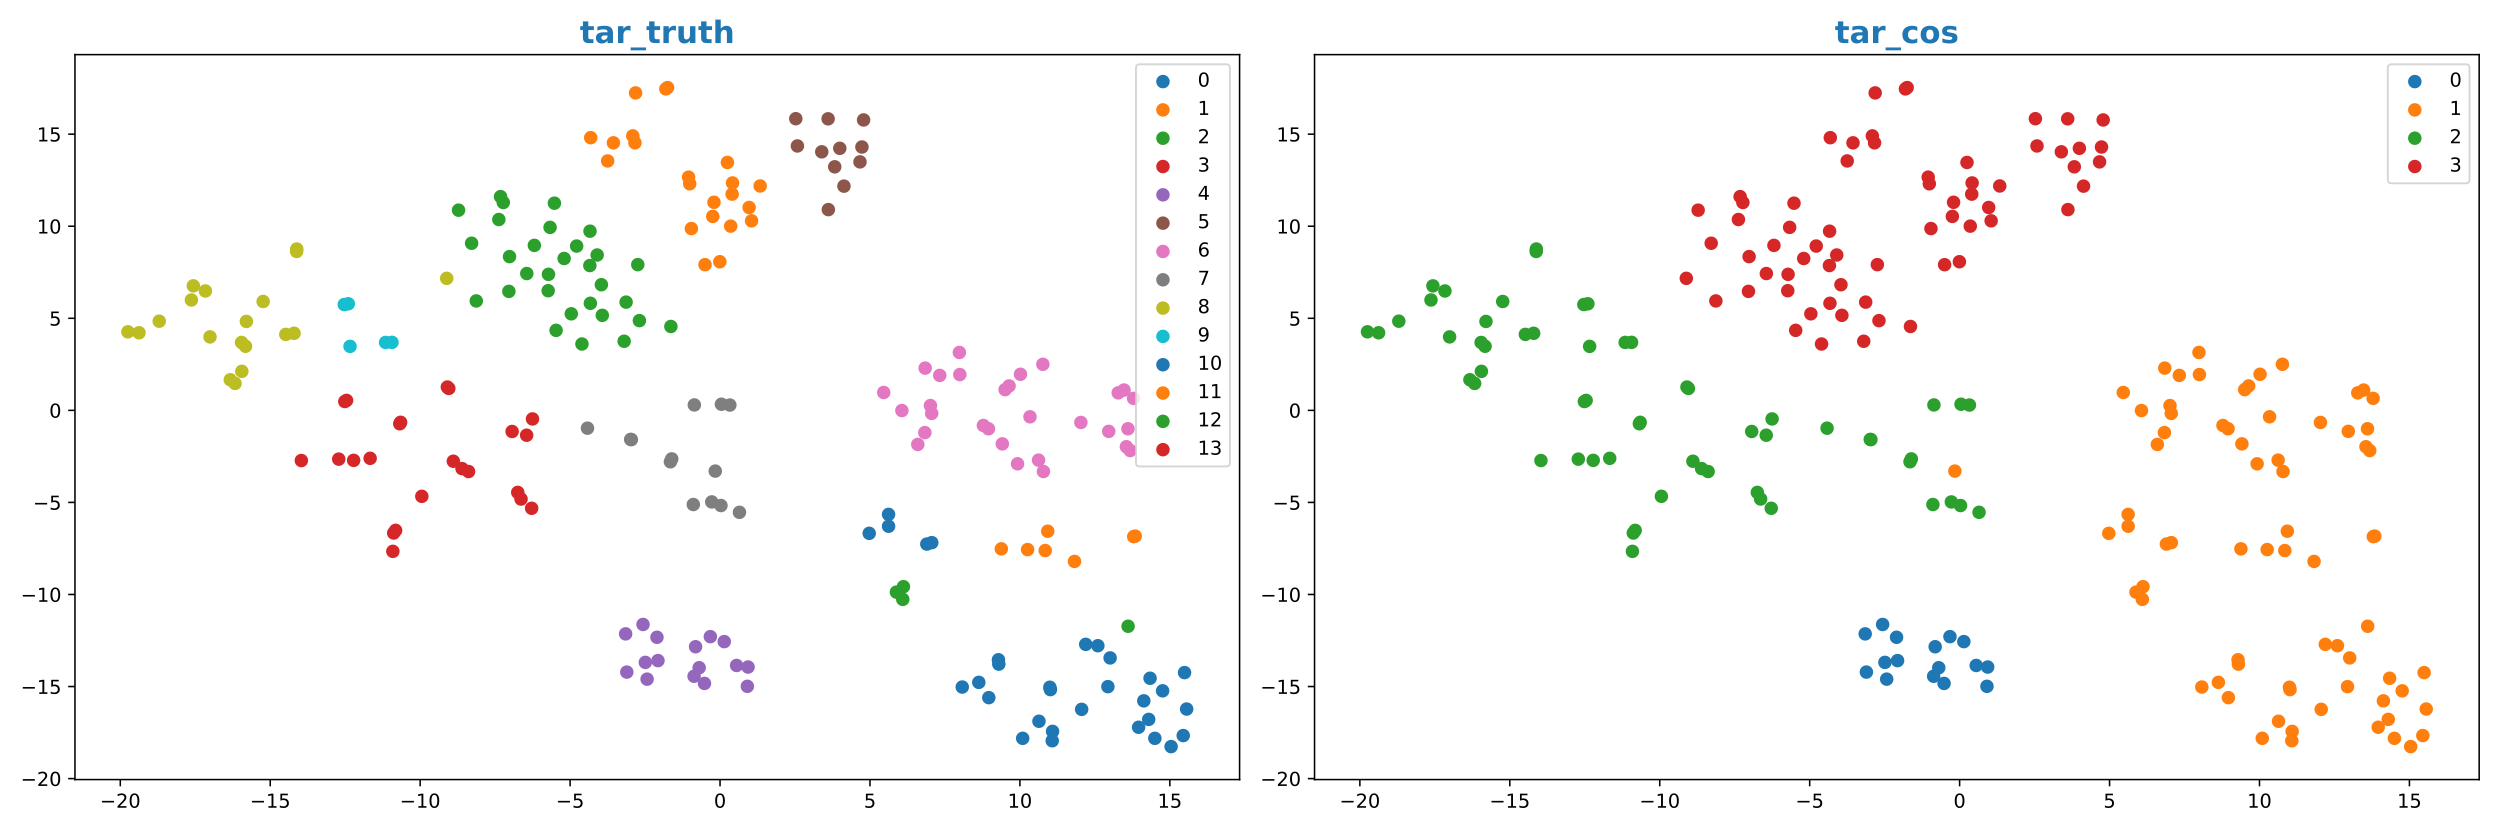 <?xml version="1.0" encoding="utf-8" standalone="no"?>
<!DOCTYPE svg PUBLIC "-//W3C//DTD SVG 1.1//EN"
  "http://www.w3.org/Graphics/SVG/1.1/DTD/svg11.dtd">
<!-- Created with matplotlib (https://matplotlib.org/) -->
<svg height="432pt" version="1.1" viewBox="0 0 1296 432" width="1296pt" xmlns="http://www.w3.org/2000/svg" xmlns:xlink="http://www.w3.org/1999/xlink">
 <defs>
  <style type="text/css">
*{stroke-linecap:butt;stroke-linejoin:round;}
  </style>
 </defs>
 <g id="figure_1">
  <g id="patch_1">
   <path d="M 0 432 
L 1296 432 
L 1296 0 
L 0 0 
z
" style="fill:#ffffff;"/>
  </g>
  <g id="axes_1">
   <g id="patch_2">
    <path d="M 38.86 404.12 
L 642.6 404.12 
L 642.6 28.32 
L 38.86 28.32 
z
" style="fill:#ffffff;"/>
   </g>
   <g id="PathCollection_1">
    <defs>
     <path d="M 0 3 
C 0.796 3 1.559 2.684 2.121 2.121 
C 2.684 1.559 3 0.796 3 0 
C 3 -0.796 2.684 -1.559 2.121 -2.121 
C 1.559 -2.684 0.796 -3 0 -3 
C -0.796 -3 -1.559 -2.684 -2.121 -2.121 
C -2.684 -1.559 -3 -0.796 -3 0 
C -3 0.796 -2.684 1.559 -2.121 2.121 
C -1.559 2.684 -0.796 3 0 3 
z
" id="m92fe8ad3a7" style="stroke:#1f77b4;"/>
    </defs>
    <g clip-path="url(#pf54689337b)">
     <use style="fill:#1f77b4;stroke:#1f77b4;" x="460.625" xlink:href="#m92fe8ad3a7" y="266.669"/>
     <use style="fill:#1f77b4;stroke:#1f77b4;" x="450.601" xlink:href="#m92fe8ad3a7" y="276.481"/>
     <use style="fill:#1f77b4;stroke:#1f77b4;" x="460.636" xlink:href="#m92fe8ad3a7" y="272.802"/>
     <use style="fill:#1f77b4;stroke:#1f77b4;" x="480.457" xlink:href="#m92fe8ad3a7" y="282.036"/>
     <use style="fill:#1f77b4;stroke:#1f77b4;" x="483.03" xlink:href="#m92fe8ad3a7" y="281.309"/>
    </g>
   </g>
   <g id="PathCollection_2">
    <defs>
     <path d="M 0 3 
C 0.796 3 1.559 2.684 2.121 2.121 
C 2.684 1.559 3 0.796 3 0 
C 3 -0.796 2.684 -1.559 2.121 -2.121 
C 1.559 -2.684 0.796 -3 0 -3 
C -0.796 -3 -1.559 -2.684 -2.121 -2.121 
C -2.684 -1.559 -3 -0.796 -3 0 
C -3 0.796 -2.684 1.559 -2.121 2.121 
C -1.559 2.684 -0.796 3 0 3 
z
" id="m3a735fb214" style="stroke:#ff7f0e;"/>
    </defs>
    <g clip-path="url(#pf54689337b)">
     <use style="fill:#ff7f0e;stroke:#ff7f0e;" x="519.093" xlink:href="#m3a735fb214" y="284.528"/>
     <use style="fill:#ff7f0e;stroke:#ff7f0e;" x="587.719" xlink:href="#m3a735fb214" y="278.19"/>
     <use style="fill:#ff7f0e;stroke:#ff7f0e;" x="588.495" xlink:href="#m3a735fb214" y="277.922"/>
     <use style="fill:#ff7f0e;stroke:#ff7f0e;" x="557.017" xlink:href="#m3a735fb214" y="291.043"/>
     <use style="fill:#ff7f0e;stroke:#ff7f0e;" x="543.151" xlink:href="#m3a735fb214" y="275.38"/>
     <use style="fill:#ff7f0e;stroke:#ff7f0e;" x="532.71" xlink:href="#m3a735fb214" y="284.901"/>
     <use style="fill:#ff7f0e;stroke:#ff7f0e;" x="541.852" xlink:href="#m3a735fb214" y="285.402"/>
    </g>
   </g>
   <g id="PathCollection_3">
    <defs>
     <path d="M 0 3 
C 0.796 3 1.559 2.684 2.121 2.121 
C 2.684 1.559 3 0.796 3 0 
C 3 -0.796 2.684 -1.559 2.121 -2.121 
C 1.559 -2.684 0.796 -3 0 -3 
C -0.796 -3 -1.559 -2.684 -2.121 -2.121 
C -2.684 -1.559 -3 -0.796 -3 0 
C -3 0.796 -2.684 1.559 -2.121 2.121 
C -1.559 2.684 -0.796 3 0 3 
z
" id="m29906ccbea" style="stroke:#2ca02c;"/>
    </defs>
    <g clip-path="url(#pf54689337b)">
     <use style="fill:#2ca02c;stroke:#2ca02c;" x="584.807" xlink:href="#m29906ccbea" y="324.643"/>
     <use style="fill:#2ca02c;stroke:#2ca02c;" x="468.002" xlink:href="#m29906ccbea" y="310.709"/>
     <use style="fill:#2ca02c;stroke:#2ca02c;" x="464.698" xlink:href="#m29906ccbea" y="306.957"/>
     <use style="fill:#2ca02c;stroke:#2ca02c;" x="468.334" xlink:href="#m29906ccbea" y="304.137"/>
    </g>
   </g>
   <g id="PathCollection_4">
    <defs>
     <path d="M 0 3 
C 0.796 3 1.559 2.684 2.121 2.121 
C 2.684 1.559 3 0.796 3 0 
C 3 -0.796 2.684 -1.559 2.121 -2.121 
C 1.559 -2.684 0.796 -3 0 -3 
C -0.796 -3 -1.559 -2.684 -2.121 -2.121 
C -2.684 -1.559 -3 -0.796 -3 0 
C -3 0.796 -2.684 1.559 -2.121 2.121 
C -1.559 2.684 -0.796 3 0 3 
z
" id="m5f8c801416" style="stroke:#d62728;"/>
    </defs>
    <g clip-path="url(#pf54689337b)">
     <use style="fill:#d62728;stroke:#d62728;" x="179.654" xlink:href="#m5f8c801416" y="207.573"/>
     <use style="fill:#d62728;stroke:#d62728;" x="178.752" xlink:href="#m5f8c801416" y="208.156"/>
     <use style="fill:#d62728;stroke:#d62728;" x="207.672" xlink:href="#m5f8c801416" y="218.922"/>
     <use style="fill:#d62728;stroke:#d62728;" x="207.244" xlink:href="#m5f8c801416" y="219.675"/>
     <use style="fill:#d62728;stroke:#d62728;" x="231.913" xlink:href="#m5f8c801416" y="200.645"/>
     <use style="fill:#d62728;stroke:#d62728;" x="232.666" xlink:href="#m5f8c801416" y="201.357"/>
    </g>
   </g>
   <g id="PathCollection_5">
    <defs>
     <path d="M 0 3 
C 0.796 3 1.559 2.684 2.121 2.121 
C 2.684 1.559 3 0.796 3 0 
C 3 -0.796 2.684 -1.559 2.121 -2.121 
C 1.559 -2.684 0.796 -3 0 -3 
C -0.796 -3 -1.559 -2.684 -2.121 -2.121 
C -2.684 -1.559 -3 -0.796 -3 0 
C -3 0.796 -2.684 1.559 -2.121 2.121 
C -1.559 2.684 -0.796 3 0 3 
z
" id="m28ddf38368" style="stroke:#9467bd;"/>
    </defs>
    <g clip-path="url(#pf54689337b)">
     <use style="fill:#9467bd;stroke:#9467bd;" x="324.317" xlink:href="#m28ddf38368" y="328.599"/>
     <use style="fill:#9467bd;stroke:#9467bd;" x="340.573" xlink:href="#m28ddf38368" y="330.369"/>
     <use style="fill:#9467bd;stroke:#9467bd;" x="333.349" xlink:href="#m28ddf38368" y="323.726"/>
     <use style="fill:#9467bd;stroke:#9467bd;" x="360.592" xlink:href="#m28ddf38368" y="335.266"/>
     <use style="fill:#9467bd;stroke:#9467bd;" x="375.458" xlink:href="#m28ddf38368" y="332.616"/>
     <use style="fill:#9467bd;stroke:#9467bd;" x="368.254" xlink:href="#m28ddf38368" y="330.037"/>
     <use style="fill:#9467bd;stroke:#9467bd;" x="387.807" xlink:href="#m28ddf38368" y="345.791"/>
     <use style="fill:#9467bd;stroke:#9467bd;" x="381.862" xlink:href="#m28ddf38368" y="344.976"/>
     <use style="fill:#9467bd;stroke:#9467bd;" x="387.436" xlink:href="#m28ddf38368" y="355.783"/>
     <use style="fill:#9467bd;stroke:#9467bd;" x="365.199" xlink:href="#m28ddf38368" y="354.283"/>
     <use style="fill:#9467bd;stroke:#9467bd;" x="359.81" xlink:href="#m28ddf38368" y="350.572"/>
     <use style="fill:#9467bd;stroke:#9467bd;" x="362.448" xlink:href="#m28ddf38368" y="346.151"/>
     <use style="fill:#9467bd;stroke:#9467bd;" x="335.46" xlink:href="#m28ddf38368" y="352.074"/>
     <use style="fill:#9467bd;stroke:#9467bd;" x="324.94" xlink:href="#m28ddf38368" y="348.408"/>
     <use style="fill:#9467bd;stroke:#9467bd;" x="334.547" xlink:href="#m28ddf38368" y="343.383"/>
     <use style="fill:#9467bd;stroke:#9467bd;" x="341.091" xlink:href="#m28ddf38368" y="342.455"/>
    </g>
   </g>
   <g id="PathCollection_6">
    <defs>
     <path d="M 0 3 
C 0.796 3 1.559 2.684 2.121 2.121 
C 2.684 1.559 3 0.796 3 0 
C 3 -0.796 2.684 -1.559 2.121 -2.121 
C 1.559 -2.684 0.796 -3 0 -3 
C -0.796 -3 -1.559 -2.684 -2.121 -2.121 
C -2.684 -1.559 -3 -0.796 -3 0 
C -3 0.796 -2.684 1.559 -2.121 2.121 
C -1.559 2.684 -0.796 3 0 3 
z
" id="mb4d83f95ad" style="stroke:#8c564b;"/>
    </defs>
    <g clip-path="url(#pf54689337b)">
     <use style="fill:#8c564b;stroke:#8c564b;" x="437.503" xlink:href="#mb4d83f95ad" y="96.499"/>
     <use style="fill:#8c564b;stroke:#8c564b;" x="429.413" xlink:href="#mb4d83f95ad" y="108.657"/>
     <use style="fill:#8c564b;stroke:#8c564b;" x="445.819" xlink:href="#mb4d83f95ad" y="83.919"/>
     <use style="fill:#8c564b;stroke:#8c564b;" x="446.823" xlink:href="#mb4d83f95ad" y="76.212"/>
     <use style="fill:#8c564b;stroke:#8c564b;" x="435.35" xlink:href="#mb4d83f95ad" y="76.881"/>
     <use style="fill:#8c564b;stroke:#8c564b;" x="432.718" xlink:href="#mb4d83f95ad" y="86.478"/>
     <use style="fill:#8c564b;stroke:#8c564b;" x="429.297" xlink:href="#mb4d83f95ad" y="61.593"/>
     <use style="fill:#8c564b;stroke:#8c564b;" x="447.684" xlink:href="#mb4d83f95ad" y="62.185"/>
     <use style="fill:#8c564b;stroke:#8c564b;" x="425.999" xlink:href="#mb4d83f95ad" y="78.708"/>
     <use style="fill:#8c564b;stroke:#8c564b;" x="412.539" xlink:href="#mb4d83f95ad" y="61.534"/>
     <use style="fill:#8c564b;stroke:#8c564b;" x="413.381" xlink:href="#mb4d83f95ad" y="75.659"/>
    </g>
   </g>
   <g id="PathCollection_7">
    <defs>
     <path d="M 0 3 
C 0.796 3 1.559 2.684 2.121 2.121 
C 2.684 1.559 3 0.796 3 0 
C 3 -0.796 2.684 -1.559 2.121 -2.121 
C 1.559 -2.684 0.796 -3 0 -3 
C -0.796 -3 -1.559 -2.684 -2.121 -2.121 
C -2.684 -1.559 -3 -0.796 -3 0 
C -3 0.796 -2.684 1.559 -2.121 2.121 
C -1.559 2.684 -0.796 3 0 3 
z
" id="m5d40b10eae" style="stroke:#e377c2;"/>
    </defs>
    <g clip-path="url(#pf54689337b)">
     <use style="fill:#e377c2;stroke:#e377c2;" x="458.121" xlink:href="#m5d40b10eae" y="203.462"/>
     <use style="fill:#e377c2;stroke:#e377c2;" x="482.981" xlink:href="#m5d40b10eae" y="214.312"/>
     <use style="fill:#e377c2;stroke:#e377c2;" x="467.537" xlink:href="#m5d40b10eae" y="212.829"/>
     <use style="fill:#e377c2;stroke:#e377c2;" x="482.327" xlink:href="#m5d40b10eae" y="210.243"/>
     <use style="fill:#e377c2;stroke:#e377c2;" x="540.611" xlink:href="#m5d40b10eae" y="188.846"/>
     <use style="fill:#e377c2;stroke:#e377c2;" x="523.103" xlink:href="#m5d40b10eae" y="200.066"/>
     <use style="fill:#e377c2;stroke:#e377c2;" x="475.774" xlink:href="#m5d40b10eae" y="230.392"/>
     <use style="fill:#e377c2;stroke:#e377c2;" x="479.435" xlink:href="#m5d40b10eae" y="224.266"/>
     <use style="fill:#e377c2;stroke:#e377c2;" x="529.016" xlink:href="#m5d40b10eae" y="194.019"/>
     <use style="fill:#e377c2;stroke:#e377c2;" x="521.051" xlink:href="#m5d40b10eae" y="201.984"/>
     <use style="fill:#e377c2;stroke:#e377c2;" x="582.701" xlink:href="#m5d40b10eae" y="202.197"/>
     <use style="fill:#e377c2;stroke:#e377c2;" x="574.762" xlink:href="#m5d40b10eae" y="223.611"/>
     <use style="fill:#e377c2;stroke:#e377c2;" x="585.867" xlink:href="#m5d40b10eae" y="233.561"/>
     <use style="fill:#e377c2;stroke:#e377c2;" x="533.95" xlink:href="#m5d40b10eae" y="216.068"/>
     <use style="fill:#e377c2;stroke:#e377c2;" x="560.326" xlink:href="#m5d40b10eae" y="218.994"/>
     <use style="fill:#e377c2;stroke:#e377c2;" x="583.914" xlink:href="#m5d40b10eae" y="231.593"/>
     <use style="fill:#e377c2;stroke:#e377c2;" x="587.637" xlink:href="#m5d40b10eae" y="206.508"/>
     <use style="fill:#e377c2;stroke:#e377c2;" x="579.671" xlink:href="#m5d40b10eae" y="203.659"/>
     <use style="fill:#e377c2;stroke:#e377c2;" x="584.732" xlink:href="#m5d40b10eae" y="222.276"/>
     <use style="fill:#e377c2;stroke:#e377c2;" x="509.785" xlink:href="#m5d40b10eae" y="220.564"/>
     <use style="fill:#e377c2;stroke:#e377c2;" x="538.391" xlink:href="#m5d40b10eae" y="238.536"/>
     <use style="fill:#e377c2;stroke:#e377c2;" x="527.493" xlink:href="#m5d40b10eae" y="240.442"/>
     <use style="fill:#e377c2;stroke:#e377c2;" x="540.916" xlink:href="#m5d40b10eae" y="244.426"/>
     <use style="fill:#e377c2;stroke:#e377c2;" x="519.6" xlink:href="#m5d40b10eae" y="230.1"/>
     <use style="fill:#e377c2;stroke:#e377c2;" x="512.42" xlink:href="#m5d40b10eae" y="222.274"/>
     <use style="fill:#e377c2;stroke:#e377c2;" x="479.603" xlink:href="#m5d40b10eae" y="190.827"/>
     <use style="fill:#e377c2;stroke:#e377c2;" x="487.162" xlink:href="#m5d40b10eae" y="194.599"/>
     <use style="fill:#e377c2;stroke:#e377c2;" x="497.337" xlink:href="#m5d40b10eae" y="182.711"/>
     <use style="fill:#e377c2;stroke:#e377c2;" x="497.579" xlink:href="#m5d40b10eae" y="194.162"/>
    </g>
   </g>
   <g id="PathCollection_8">
    <defs>
     <path d="M 0 3 
C 0.796 3 1.559 2.684 2.121 2.121 
C 2.684 1.559 3 0.796 3 0 
C 3 -0.796 2.684 -1.559 2.121 -2.121 
C 1.559 -2.684 0.796 -3 0 -3 
C -0.796 -3 -1.559 -2.684 -2.121 -2.121 
C -2.684 -1.559 -3 -0.796 -3 0 
C -3 0.796 -2.684 1.559 -2.121 2.121 
C -1.559 2.684 -0.796 3 0 3 
z
" id="mf8cd02e479" style="stroke:#7f7f7f;"/>
    </defs>
    <g clip-path="url(#pf54689337b)">
     <use style="fill:#7f7f7f;stroke:#7f7f7f;" x="370.801" xlink:href="#mf8cd02e479" y="244.213"/>
     <use style="fill:#7f7f7f;stroke:#7f7f7f;" x="359.415" xlink:href="#mf8cd02e479" y="261.541"/>
     <use style="fill:#7f7f7f;stroke:#7f7f7f;" x="368.979" xlink:href="#mf8cd02e479" y="260.201"/>
     <use style="fill:#7f7f7f;stroke:#7f7f7f;" x="383.337" xlink:href="#mf8cd02e479" y="265.586"/>
     <use style="fill:#7f7f7f;stroke:#7f7f7f;" x="373.746" xlink:href="#mf8cd02e479" y="262.071"/>
     <use style="fill:#7f7f7f;stroke:#7f7f7f;" x="327.287" xlink:href="#mf8cd02e479" y="227.888"/>
     <use style="fill:#7f7f7f;stroke:#7f7f7f;" x="326.948" xlink:href="#mf8cd02e479" y="227.798"/>
     <use style="fill:#7f7f7f;stroke:#7f7f7f;" x="304.554" xlink:href="#mf8cd02e479" y="221.967"/>
     <use style="fill:#7f7f7f;stroke:#7f7f7f;" x="378.349" xlink:href="#mf8cd02e479" y="209.978"/>
     <use style="fill:#7f7f7f;stroke:#7f7f7f;" x="373.988" xlink:href="#mf8cd02e479" y="209.55"/>
     <use style="fill:#7f7f7f;stroke:#7f7f7f;" x="359.942" xlink:href="#mf8cd02e479" y="209.919"/>
     <use style="fill:#7f7f7f;stroke:#7f7f7f;" x="348.229" xlink:href="#mf8cd02e479" y="237.89"/>
     <use style="fill:#7f7f7f;stroke:#7f7f7f;" x="347.546" xlink:href="#mf8cd02e479" y="239.377"/>
    </g>
   </g>
   <g id="PathCollection_9">
    <defs>
     <path d="M 0 3 
C 0.796 3 1.559 2.684 2.121 2.121 
C 2.684 1.559 3 0.796 3 0 
C 3 -0.796 2.684 -1.559 2.121 -2.121 
C 1.559 -2.684 0.796 -3 0 -3 
C -0.796 -3 -1.559 -2.684 -2.121 -2.121 
C -2.684 -1.559 -3 -0.796 -3 0 
C -3 0.796 -2.684 1.559 -2.121 2.121 
C -1.559 2.684 -0.796 3 0 3 
z
" id="med786f494c" style="stroke:#bcbd22;"/>
    </defs>
    <g clip-path="url(#pf54689337b)">
     <use style="fill:#bcbd22;stroke:#bcbd22;" x="125.361" xlink:href="#med786f494c" y="192.505"/>
     <use style="fill:#bcbd22;stroke:#bcbd22;" x="119.395" xlink:href="#med786f494c" y="196.865"/>
     <use style="fill:#bcbd22;stroke:#bcbd22;" x="121.843" xlink:href="#med786f494c" y="198.768"/>
     <use style="fill:#bcbd22;stroke:#bcbd22;" x="127.269" xlink:href="#med786f494c" y="179.505"/>
     <use style="fill:#bcbd22;stroke:#bcbd22;" x="125.216" xlink:href="#med786f494c" y="177.533"/>
     <use style="fill:#bcbd22;stroke:#bcbd22;" x="108.87" xlink:href="#med786f494c" y="174.649"/>
     <use style="fill:#bcbd22;stroke:#bcbd22;" x="127.72" xlink:href="#med786f494c" y="166.633"/>
     <use style="fill:#bcbd22;stroke:#bcbd22;" x="153.769" xlink:href="#med786f494c" y="130.358"/>
     <use style="fill:#bcbd22;stroke:#bcbd22;" x="153.836" xlink:href="#med786f494c" y="129.082"/>
     <use style="fill:#bcbd22;stroke:#bcbd22;" x="231.582" xlink:href="#med786f494c" y="144.292"/>
     <use style="fill:#bcbd22;stroke:#bcbd22;" x="136.412" xlink:href="#med786f494c" y="156.286"/>
     <use style="fill:#bcbd22;stroke:#bcbd22;" x="148.152" xlink:href="#med786f494c" y="173.348"/>
     <use style="fill:#bcbd22;stroke:#bcbd22;" x="152.443" xlink:href="#med786f494c" y="172.776"/>
     <use style="fill:#bcbd22;stroke:#bcbd22;" x="106.464" xlink:href="#med786f494c" y="150.838"/>
     <use style="fill:#bcbd22;stroke:#bcbd22;" x="100.227" xlink:href="#med786f494c" y="148.195"/>
     <use style="fill:#bcbd22;stroke:#bcbd22;" x="99.223" xlink:href="#med786f494c" y="155.504"/>
     <use style="fill:#bcbd22;stroke:#bcbd22;" x="72.064" xlink:href="#med786f494c" y="172.513"/>
     <use style="fill:#bcbd22;stroke:#bcbd22;" x="66.303" xlink:href="#med786f494c" y="172.013"/>
     <use style="fill:#bcbd22;stroke:#bcbd22;" x="82.538" xlink:href="#med786f494c" y="166.506"/>
    </g>
   </g>
   <g id="PathCollection_10">
    <defs>
     <path d="M 0 3 
C 0.796 3 1.559 2.684 2.121 2.121 
C 2.684 1.559 3 0.796 3 0 
C 3 -0.796 2.684 -1.559 2.121 -2.121 
C 1.559 -2.684 0.796 -3 0 -3 
C -0.796 -3 -1.559 -2.684 -2.121 -2.121 
C -2.684 -1.559 -3 -0.796 -3 0 
C -3 0.796 -2.684 1.559 -2.121 2.121 
C -1.559 2.684 -0.796 3 0 3 
z
" id="m797f86d303" style="stroke:#17becf;"/>
    </defs>
    <g clip-path="url(#pf54689337b)">
     <use style="fill:#17becf;stroke:#17becf;" x="181.466" xlink:href="#m797f86d303" y="179.56"/>
     <use style="fill:#17becf;stroke:#17becf;" x="203.209" xlink:href="#m797f86d303" y="177.484"/>
     <use style="fill:#17becf;stroke:#17becf;" x="199.882" xlink:href="#m797f86d303" y="177.515"/>
     <use style="fill:#17becf;stroke:#17becf;" x="180.56" xlink:href="#m797f86d303" y="157.472"/>
     <use style="fill:#17becf;stroke:#17becf;" x="178.463" xlink:href="#m797f86d303" y="157.87"/>
    </g>
   </g>
   <g id="PathCollection_11">
    <g clip-path="url(#pf54689337b)">
     <use style="fill:#1f77b4;stroke:#1f77b4;" x="517.597" xlink:href="#m92fe8ad3a7" y="342.023"/>
     <use style="fill:#1f77b4;stroke:#1f77b4;" x="512.595" xlink:href="#m92fe8ad3a7" y="361.658"/>
     <use style="fill:#1f77b4;stroke:#1f77b4;" x="507.411" xlink:href="#m92fe8ad3a7" y="353.736"/>
     <use style="fill:#1f77b4;stroke:#1f77b4;" x="517.783" xlink:href="#m92fe8ad3a7" y="344.28"/>
     <use style="fill:#1f77b4;stroke:#1f77b4;" x="498.821" xlink:href="#m92fe8ad3a7" y="356.16"/>
     <use style="fill:#1f77b4;stroke:#1f77b4;" x="595.481" xlink:href="#m92fe8ad3a7" y="372.935"/>
     <use style="fill:#1f77b4;stroke:#1f77b4;" x="590.253" xlink:href="#m92fe8ad3a7" y="377.009"/>
     <use style="fill:#1f77b4;stroke:#1f77b4;" x="613.387" xlink:href="#m92fe8ad3a7" y="381.315"/>
     <use style="fill:#1f77b4;stroke:#1f77b4;" x="607.099" xlink:href="#m92fe8ad3a7" y="387.038"/>
     <use style="fill:#1f77b4;stroke:#1f77b4;" x="598.673" xlink:href="#m92fe8ad3a7" y="382.748"/>
     <use style="fill:#1f77b4;stroke:#1f77b4;" x="545.471" xlink:href="#m92fe8ad3a7" y="384.005"/>
     <use style="fill:#1f77b4;stroke:#1f77b4;" x="530.157" xlink:href="#m92fe8ad3a7" y="382.742"/>
     <use style="fill:#1f77b4;stroke:#1f77b4;" x="538.597" xlink:href="#m92fe8ad3a7" y="373.897"/>
     <use style="fill:#1f77b4;stroke:#1f77b4;" x="545.644" xlink:href="#m92fe8ad3a7" y="379.146"/>
     <use style="fill:#1f77b4;stroke:#1f77b4;" x="544.531" xlink:href="#m92fe8ad3a7" y="357.493"/>
     <use style="fill:#1f77b4;stroke:#1f77b4;" x="544.249" xlink:href="#m92fe8ad3a7" y="356.268"/>
     <use style="fill:#1f77b4;stroke:#1f77b4;" x="560.719" xlink:href="#m92fe8ad3a7" y="367.728"/>
     <use style="fill:#1f77b4;stroke:#1f77b4;" x="602.694" xlink:href="#m92fe8ad3a7" y="358.128"/>
     <use style="fill:#1f77b4;stroke:#1f77b4;" x="614.072" xlink:href="#m92fe8ad3a7" y="348.678"/>
     <use style="fill:#1f77b4;stroke:#1f77b4;" x="596.197" xlink:href="#m92fe8ad3a7" y="351.599"/>
     <use style="fill:#1f77b4;stroke:#1f77b4;" x="615.157" xlink:href="#m92fe8ad3a7" y="367.566"/>
     <use style="fill:#1f77b4;stroke:#1f77b4;" x="592.942" xlink:href="#m92fe8ad3a7" y="363.318"/>
     <use style="fill:#1f77b4;stroke:#1f77b4;" x="562.84" xlink:href="#m92fe8ad3a7" y="334.025"/>
     <use style="fill:#1f77b4;stroke:#1f77b4;" x="569.128" xlink:href="#m92fe8ad3a7" y="334.734"/>
     <use style="fill:#1f77b4;stroke:#1f77b4;" x="574.34" xlink:href="#m92fe8ad3a7" y="355.956"/>
     <use style="fill:#1f77b4;stroke:#1f77b4;" x="575.49" xlink:href="#m92fe8ad3a7" y="341.065"/>
    </g>
   </g>
   <g id="PathCollection_12">
    <g clip-path="url(#pf54689337b)">
     <use style="fill:#ff7f0e;stroke:#ff7f0e;" x="373.153" xlink:href="#m3a735fb214" y="135.68"/>
     <use style="fill:#ff7f0e;stroke:#ff7f0e;" x="365.475" xlink:href="#m3a735fb214" y="137.213"/>
     <use style="fill:#ff7f0e;stroke:#ff7f0e;" x="358.406" xlink:href="#m3a735fb214" y="118.49"/>
     <use style="fill:#ff7f0e;stroke:#ff7f0e;" x="369.5" xlink:href="#m3a735fb214" y="112.191"/>
     <use style="fill:#ff7f0e;stroke:#ff7f0e;" x="378.79" xlink:href="#m3a735fb214" y="117.225"/>
     <use style="fill:#ff7f0e;stroke:#ff7f0e;" x="388.344" xlink:href="#m3a735fb214" y="107.554"/>
     <use style="fill:#ff7f0e;stroke:#ff7f0e;" x="370.131" xlink:href="#m3a735fb214" y="104.865"/>
     <use style="fill:#ff7f0e;stroke:#ff7f0e;" x="389.61" xlink:href="#m3a735fb214" y="114.468"/>
     <use style="fill:#ff7f0e;stroke:#ff7f0e;" x="379.546" xlink:href="#m3a735fb214" y="100.637"/>
     <use style="fill:#ff7f0e;stroke:#ff7f0e;" x="394.068" xlink:href="#m3a735fb214" y="96.406"/>
     <use style="fill:#ff7f0e;stroke:#ff7f0e;" x="356.97" xlink:href="#m3a735fb214" y="91.834"/>
     <use style="fill:#ff7f0e;stroke:#ff7f0e;" x="357.55" xlink:href="#m3a735fb214" y="95.269"/>
     <use style="fill:#ff7f0e;stroke:#ff7f0e;" x="379.746" xlink:href="#m3a735fb214" y="94.845"/>
     <use style="fill:#ff7f0e;stroke:#ff7f0e;" x="377.09" xlink:href="#m3a735fb214" y="84.216"/>
     <use style="fill:#ff7f0e;stroke:#ff7f0e;" x="329.496" xlink:href="#m3a735fb214" y="48.164"/>
     <use style="fill:#ff7f0e;stroke:#ff7f0e;" x="346.067" xlink:href="#m3a735fb214" y="45.402"/>
     <use style="fill:#ff7f0e;stroke:#ff7f0e;" x="345.179" xlink:href="#m3a735fb214" y="46.086"/>
     <use style="fill:#ff7f0e;stroke:#ff7f0e;" x="315.003" xlink:href="#m3a735fb214" y="83.426"/>
     <use style="fill:#ff7f0e;stroke:#ff7f0e;" x="306.227" xlink:href="#m3a735fb214" y="71.37"/>
     <use style="fill:#ff7f0e;stroke:#ff7f0e;" x="329.167" xlink:href="#m3a735fb214" y="74.035"/>
     <use style="fill:#ff7f0e;stroke:#ff7f0e;" x="328.03" xlink:href="#m3a735fb214" y="70.444"/>
     <use style="fill:#ff7f0e;stroke:#ff7f0e;" x="317.999" xlink:href="#m3a735fb214" y="74.047"/>
    </g>
   </g>
   <g id="PathCollection_13">
    <g clip-path="url(#pf54689337b)">
     <use style="fill:#2ca02c;stroke:#2ca02c;" x="305.856" xlink:href="#m29906ccbea" y="119.842"/>
     <use style="fill:#2ca02c;stroke:#2ca02c;" x="292.447" xlink:href="#m29906ccbea" y="134.001"/>
     <use style="fill:#2ca02c;stroke:#2ca02c;" x="298.932" xlink:href="#m29906ccbea" y="127.558"/>
     <use style="fill:#2ca02c;stroke:#2ca02c;" x="259.477" xlink:href="#m29906ccbea" y="101.932"/>
     <use style="fill:#2ca02c;stroke:#2ca02c;" x="260.911" xlink:href="#m29906ccbea" y="104.963"/>
     <use style="fill:#2ca02c;stroke:#2ca02c;" x="258.598" xlink:href="#m29906ccbea" y="113.796"/>
     <use style="fill:#2ca02c;stroke:#2ca02c;" x="237.718" xlink:href="#m29906ccbea" y="108.95"/>
     <use style="fill:#2ca02c;stroke:#2ca02c;" x="273.085" xlink:href="#m29906ccbea" y="141.798"/>
     <use style="fill:#2ca02c;stroke:#2ca02c;" x="284.173" xlink:href="#m29906ccbea" y="150.702"/>
     <use style="fill:#2ca02c;stroke:#2ca02c;" x="330.623" xlink:href="#m29906ccbea" y="137.184"/>
     <use style="fill:#2ca02c;stroke:#2ca02c;" x="246.9" xlink:href="#m29906ccbea" y="156"/>
     <use style="fill:#2ca02c;stroke:#2ca02c;" x="264.137" xlink:href="#m29906ccbea" y="133.026"/>
     <use style="fill:#2ca02c;stroke:#2ca02c;" x="263.799" xlink:href="#m29906ccbea" y="151.046"/>
     <use style="fill:#2ca02c;stroke:#2ca02c;" x="284.332" xlink:href="#m29906ccbea" y="142.217"/>
     <use style="fill:#2ca02c;stroke:#2ca02c;" x="277.01" xlink:href="#m29906ccbea" y="127.204"/>
     <use style="fill:#2ca02c;stroke:#2ca02c;" x="309.571" xlink:href="#m29906ccbea" y="132.196"/>
     <use style="fill:#2ca02c;stroke:#2ca02c;" x="305.773" xlink:href="#m29906ccbea" y="137.662"/>
     <use style="fill:#2ca02c;stroke:#2ca02c;" x="285.157" xlink:href="#m29906ccbea" y="117.862"/>
     <use style="fill:#2ca02c;stroke:#2ca02c;" x="244.486" xlink:href="#m29906ccbea" y="126.104"/>
     <use style="fill:#2ca02c;stroke:#2ca02c;" x="287.411" xlink:href="#m29906ccbea" y="105.332"/>
     <use style="fill:#2ca02c;stroke:#2ca02c;" x="324.568" xlink:href="#m29906ccbea" y="156.622"/>
     <use style="fill:#2ca02c;stroke:#2ca02c;" x="311.754" xlink:href="#m29906ccbea" y="147.593"/>
     <use style="fill:#2ca02c;stroke:#2ca02c;" x="306.052" xlink:href="#m29906ccbea" y="157.225"/>
     <use style="fill:#2ca02c;stroke:#2ca02c;" x="296.15" xlink:href="#m29906ccbea" y="162.682"/>
     <use style="fill:#2ca02c;stroke:#2ca02c;" x="323.563" xlink:href="#m29906ccbea" y="176.91"/>
     <use style="fill:#2ca02c;stroke:#2ca02c;" x="301.688" xlink:href="#m29906ccbea" y="178.33"/>
     <use style="fill:#2ca02c;stroke:#2ca02c;" x="288.283" xlink:href="#m29906ccbea" y="171.253"/>
     <use style="fill:#2ca02c;stroke:#2ca02c;" x="312.23" xlink:href="#m29906ccbea" y="163.466"/>
     <use style="fill:#2ca02c;stroke:#2ca02c;" x="331.461" xlink:href="#m29906ccbea" y="166.218"/>
     <use style="fill:#2ca02c;stroke:#2ca02c;" x="347.789" xlink:href="#m29906ccbea" y="169.245"/>
    </g>
   </g>
   <g id="PathCollection_14">
    <g clip-path="url(#pf54689337b)">
     <use style="fill:#d62728;stroke:#d62728;" x="242.894" xlink:href="#m5f8c801416" y="244.437"/>
     <use style="fill:#d62728;stroke:#d62728;" x="239.513" xlink:href="#m5f8c801416" y="242.923"/>
     <use style="fill:#d62728;stroke:#d62728;" x="235.01" xlink:href="#m5f8c801416" y="239.1"/>
     <use style="fill:#d62728;stroke:#d62728;" x="156.222" xlink:href="#m5f8c801416" y="238.74"/>
     <use style="fill:#d62728;stroke:#d62728;" x="265.483" xlink:href="#m5f8c801416" y="223.679"/>
     <use style="fill:#d62728;stroke:#d62728;" x="273.009" xlink:href="#m5f8c801416" y="225.614"/>
     <use style="fill:#d62728;stroke:#d62728;" x="276.048" xlink:href="#m5f8c801416" y="217.179"/>
     <use style="fill:#d62728;stroke:#d62728;" x="203.657" xlink:href="#m5f8c801416" y="285.821"/>
     <use style="fill:#d62728;stroke:#d62728;" x="218.666" xlink:href="#m5f8c801416" y="257.289"/>
     <use style="fill:#d62728;stroke:#d62728;" x="205.082" xlink:href="#m5f8c801416" y="274.939"/>
     <use style="fill:#d62728;stroke:#d62728;" x="204.093" xlink:href="#m5f8c801416" y="276.312"/>
     <use style="fill:#d62728;stroke:#d62728;" x="175.59" xlink:href="#m5f8c801416" y="238.011"/>
     <use style="fill:#d62728;stroke:#d62728;" x="191.884" xlink:href="#m5f8c801416" y="237.59"/>
     <use style="fill:#d62728;stroke:#d62728;" x="183.324" xlink:href="#m5f8c801416" y="238.649"/>
     <use style="fill:#d62728;stroke:#d62728;" x="275.612" xlink:href="#m5f8c801416" y="263.493"/>
     <use style="fill:#d62728;stroke:#d62728;" x="268.404" xlink:href="#m5f8c801416" y="255.259"/>
     <use style="fill:#d62728;stroke:#d62728;" x="270.109" xlink:href="#m5f8c801416" y="258.697"/>
    </g>
   </g>
   <g id="matplotlib.axis_1">
    <g id="xtick_1">
     <g id="line2d_1">
      <defs>
       <path d="M 0 0 
L 0 3.5 
" id="m85e1bb201c" style="stroke:#000000;stroke-width:0.8;"/>
      </defs>
      <g>
       <use style="stroke:#000000;stroke-width:0.8;" x="62.356" xlink:href="#m85e1bb201c" y="404.12"/>
      </g>
     </g>
     <g id="text_1">
      <!-- −20 -->
      <defs>
       <path d="M 10.594 35.5 
L 73.188 35.5 
L 73.188 27.203 
L 10.594 27.203 
z
" id="DejaVuSans-8722"/>
       <path d="M 19.188 8.297 
L 53.609 8.297 
L 53.609 0 
L 7.328 0 
L 7.328 8.297 
Q 12.938 14.109 22.625 23.891 
Q 32.328 33.688 34.812 36.531 
Q 39.547 41.844 41.422 45.531 
Q 43.312 49.219 43.312 52.781 
Q 43.312 58.594 39.234 62.25 
Q 35.156 65.922 28.609 65.922 
Q 23.969 65.922 18.812 64.312 
Q 13.672 62.703 7.812 59.422 
L 7.812 69.391 
Q 13.766 71.781 18.938 73 
Q 24.125 74.219 28.422 74.219 
Q 39.75 74.219 46.484 68.547 
Q 53.219 62.891 53.219 53.422 
Q 53.219 48.922 51.531 44.891 
Q 49.859 40.875 45.406 35.406 
Q 44.188 33.984 37.641 27.219 
Q 31.109 20.453 19.188 8.297 
z
" id="DejaVuSans-50"/>
       <path d="M 31.781 66.406 
Q 24.172 66.406 20.328 58.906 
Q 16.5 51.422 16.5 36.375 
Q 16.5 21.391 20.328 13.891 
Q 24.172 6.391 31.781 6.391 
Q 39.453 6.391 43.281 13.891 
Q 47.125 21.391 47.125 36.375 
Q 47.125 51.422 43.281 58.906 
Q 39.453 66.406 31.781 66.406 
z
M 31.781 74.219 
Q 44.047 74.219 50.516 64.516 
Q 56.984 54.828 56.984 36.375 
Q 56.984 17.969 50.516 8.266 
Q 44.047 -1.422 31.781 -1.422 
Q 19.531 -1.422 13.062 8.266 
Q 6.594 17.969 6.594 36.375 
Q 6.594 54.828 13.062 64.516 
Q 19.531 74.219 31.781 74.219 
z
" id="DejaVuSans-48"/>
      </defs>
      <g transform="translate(51.804 418.718)scale(0.1 -0.1)">
       <use xlink:href="#DejaVuSans-8722"/>
       <use x="83.789" xlink:href="#DejaVuSans-50"/>
       <use x="147.412" xlink:href="#DejaVuSans-48"/>
      </g>
     </g>
    </g>
    <g id="xtick_2">
     <g id="line2d_2">
      <g>
       <use style="stroke:#000000;stroke-width:0.8;" x="140.083" xlink:href="#m85e1bb201c" y="404.12"/>
      </g>
     </g>
     <g id="text_2">
      <!-- −15 -->
      <defs>
       <path d="M 12.406 8.297 
L 28.516 8.297 
L 28.516 63.922 
L 10.984 60.406 
L 10.984 69.391 
L 28.422 72.906 
L 38.281 72.906 
L 38.281 8.297 
L 54.391 8.297 
L 54.391 0 
L 12.406 0 
z
" id="DejaVuSans-49"/>
       <path d="M 10.797 72.906 
L 49.516 72.906 
L 49.516 64.594 
L 19.828 64.594 
L 19.828 46.734 
Q 21.969 47.469 24.109 47.828 
Q 26.266 48.188 28.422 48.188 
Q 40.625 48.188 47.75 41.5 
Q 54.891 34.812 54.891 23.391 
Q 54.891 11.625 47.562 5.094 
Q 40.234 -1.422 26.906 -1.422 
Q 22.312 -1.422 17.547 -0.641 
Q 12.797 0.141 7.719 1.703 
L 7.719 11.625 
Q 12.109 9.234 16.797 8.062 
Q 21.484 6.891 26.703 6.891 
Q 35.156 6.891 40.078 11.328 
Q 45.016 15.766 45.016 23.391 
Q 45.016 31 40.078 35.438 
Q 35.156 39.891 26.703 39.891 
Q 22.75 39.891 18.812 39.016 
Q 14.891 38.141 10.797 36.281 
z
" id="DejaVuSans-53"/>
      </defs>
      <g transform="translate(129.531 418.718)scale(0.1 -0.1)">
       <use xlink:href="#DejaVuSans-8722"/>
       <use x="83.789" xlink:href="#DejaVuSans-49"/>
       <use x="147.412" xlink:href="#DejaVuSans-53"/>
      </g>
     </g>
    </g>
    <g id="xtick_3">
     <g id="line2d_3">
      <g>
       <use style="stroke:#000000;stroke-width:0.8;" x="217.81" xlink:href="#m85e1bb201c" y="404.12"/>
      </g>
     </g>
     <g id="text_3">
      <!-- −10 -->
      <g transform="translate(207.258 418.718)scale(0.1 -0.1)">
       <use xlink:href="#DejaVuSans-8722"/>
       <use x="83.789" xlink:href="#DejaVuSans-49"/>
       <use x="147.412" xlink:href="#DejaVuSans-48"/>
      </g>
     </g>
    </g>
    <g id="xtick_4">
     <g id="line2d_4">
      <g>
       <use style="stroke:#000000;stroke-width:0.8;" x="295.537" xlink:href="#m85e1bb201c" y="404.12"/>
      </g>
     </g>
     <g id="text_4">
      <!-- −5 -->
      <g transform="translate(288.166 418.718)scale(0.1 -0.1)">
       <use xlink:href="#DejaVuSans-8722"/>
       <use x="83.789" xlink:href="#DejaVuSans-53"/>
      </g>
     </g>
    </g>
    <g id="xtick_5">
     <g id="line2d_5">
      <g>
       <use style="stroke:#000000;stroke-width:0.8;" x="373.265" xlink:href="#m85e1bb201c" y="404.12"/>
      </g>
     </g>
     <g id="text_5">
      <!-- 0 -->
      <g transform="translate(370.083 418.718)scale(0.1 -0.1)">
       <use xlink:href="#DejaVuSans-48"/>
      </g>
     </g>
    </g>
    <g id="xtick_6">
     <g id="line2d_6">
      <g>
       <use style="stroke:#000000;stroke-width:0.8;" x="450.992" xlink:href="#m85e1bb201c" y="404.12"/>
      </g>
     </g>
     <g id="text_6">
      <!-- 5 -->
      <g transform="translate(447.81 418.718)scale(0.1 -0.1)">
       <use xlink:href="#DejaVuSans-53"/>
      </g>
     </g>
    </g>
    <g id="xtick_7">
     <g id="line2d_7">
      <g>
       <use style="stroke:#000000;stroke-width:0.8;" x="528.719" xlink:href="#m85e1bb201c" y="404.12"/>
      </g>
     </g>
     <g id="text_7">
      <!-- 10 -->
      <g transform="translate(522.356 418.718)scale(0.1 -0.1)">
       <use xlink:href="#DejaVuSans-49"/>
       <use x="63.623" xlink:href="#DejaVuSans-48"/>
      </g>
     </g>
    </g>
    <g id="xtick_8">
     <g id="line2d_8">
      <g>
       <use style="stroke:#000000;stroke-width:0.8;" x="606.446" xlink:href="#m85e1bb201c" y="404.12"/>
      </g>
     </g>
     <g id="text_8">
      <!-- 15 -->
      <g transform="translate(600.083 418.718)scale(0.1 -0.1)">
       <use xlink:href="#DejaVuSans-49"/>
       <use x="63.623" xlink:href="#DejaVuSans-53"/>
      </g>
     </g>
    </g>
   </g>
   <g id="matplotlib.axis_2">
    <g id="ytick_1">
     <g id="line2d_9">
      <defs>
       <path d="M 0 0 
L -3.5 0 
" id="m6993f62bcc" style="stroke:#000000;stroke-width:0.8;"/>
      </defs>
      <g>
       <use style="stroke:#000000;stroke-width:0.8;" x="38.86" xlink:href="#m6993f62bcc" y="403.626"/>
      </g>
     </g>
     <g id="text_9">
      <!-- −20 -->
      <g transform="translate(10.755 407.425)scale(0.1 -0.1)">
       <use xlink:href="#DejaVuSans-8722"/>
       <use x="83.789" xlink:href="#DejaVuSans-50"/>
       <use x="147.412" xlink:href="#DejaVuSans-48"/>
      </g>
     </g>
    </g>
    <g id="ytick_2">
     <g id="line2d_10">
      <g>
       <use style="stroke:#000000;stroke-width:0.8;" x="38.86" xlink:href="#m6993f62bcc" y="355.9"/>
      </g>
     </g>
     <g id="text_10">
      <!-- −15 -->
      <g transform="translate(10.755 359.699)scale(0.1 -0.1)">
       <use xlink:href="#DejaVuSans-8722"/>
       <use x="83.789" xlink:href="#DejaVuSans-49"/>
       <use x="147.412" xlink:href="#DejaVuSans-53"/>
      </g>
     </g>
    </g>
    <g id="ytick_3">
     <g id="line2d_11">
      <g>
       <use style="stroke:#000000;stroke-width:0.8;" x="38.86" xlink:href="#m6993f62bcc" y="308.174"/>
      </g>
     </g>
     <g id="text_11">
      <!-- −10 -->
      <g transform="translate(10.755 311.973)scale(0.1 -0.1)">
       <use xlink:href="#DejaVuSans-8722"/>
       <use x="83.789" xlink:href="#DejaVuSans-49"/>
       <use x="147.412" xlink:href="#DejaVuSans-48"/>
      </g>
     </g>
    </g>
    <g id="ytick_4">
     <g id="line2d_12">
      <g>
       <use style="stroke:#000000;stroke-width:0.8;" x="38.86" xlink:href="#m6993f62bcc" y="260.448"/>
      </g>
     </g>
     <g id="text_12">
      <!-- −5 -->
      <g transform="translate(17.118 264.247)scale(0.1 -0.1)">
       <use xlink:href="#DejaVuSans-8722"/>
       <use x="83.789" xlink:href="#DejaVuSans-53"/>
      </g>
     </g>
    </g>
    <g id="ytick_5">
     <g id="line2d_13">
      <g>
       <use style="stroke:#000000;stroke-width:0.8;" x="38.86" xlink:href="#m6993f62bcc" y="212.722"/>
      </g>
     </g>
     <g id="text_13">
      <!-- 0 -->
      <g transform="translate(25.497 216.521)scale(0.1 -0.1)">
       <use xlink:href="#DejaVuSans-48"/>
      </g>
     </g>
    </g>
    <g id="ytick_6">
     <g id="line2d_14">
      <g>
       <use style="stroke:#000000;stroke-width:0.8;" x="38.86" xlink:href="#m6993f62bcc" y="164.996"/>
      </g>
     </g>
     <g id="text_14">
      <!-- 5 -->
      <g transform="translate(25.497 168.796)scale(0.1 -0.1)">
       <use xlink:href="#DejaVuSans-53"/>
      </g>
     </g>
    </g>
    <g id="ytick_7">
     <g id="line2d_15">
      <g>
       <use style="stroke:#000000;stroke-width:0.8;" x="38.86" xlink:href="#m6993f62bcc" y="117.27"/>
      </g>
     </g>
     <g id="text_15">
      <!-- 10 -->
      <g transform="translate(19.135 121.07)scale(0.1 -0.1)">
       <use xlink:href="#DejaVuSans-49"/>
       <use x="63.623" xlink:href="#DejaVuSans-48"/>
      </g>
     </g>
    </g>
    <g id="ytick_8">
     <g id="line2d_16">
      <g>
       <use style="stroke:#000000;stroke-width:0.8;" x="38.86" xlink:href="#m6993f62bcc" y="69.545"/>
      </g>
     </g>
     <g id="text_16">
      <!-- 15 -->
      <g transform="translate(19.135 73.344)scale(0.1 -0.1)">
       <use xlink:href="#DejaVuSans-49"/>
       <use x="63.623" xlink:href="#DejaVuSans-53"/>
      </g>
     </g>
    </g>
   </g>
   <g id="patch_3">
    <path d="M 38.86 404.12 
L 38.86 28.32 
" style="fill:none;stroke:#000000;stroke-linecap:square;stroke-linejoin:miter;stroke-width:0.8;"/>
   </g>
   <g id="patch_4">
    <path d="M 642.6 404.12 
L 642.6 28.32 
" style="fill:none;stroke:#000000;stroke-linecap:square;stroke-linejoin:miter;stroke-width:0.8;"/>
   </g>
   <g id="patch_5">
    <path d="M 38.86 404.12 
L 642.6 404.12 
" style="fill:none;stroke:#000000;stroke-linecap:square;stroke-linejoin:miter;stroke-width:0.8;"/>
   </g>
   <g id="patch_6">
    <path d="M 38.86 28.32 
L 642.6 28.32 
" style="fill:none;stroke:#000000;stroke-linecap:square;stroke-linejoin:miter;stroke-width:0.8;"/>
   </g>
   <g id="text_17">
    <!-- tar_truth -->
    <defs>
     <path d="M 27.484 70.219 
L 27.484 54.688 
L 45.516 54.688 
L 45.516 42.188 
L 27.484 42.188 
L 27.484 19 
Q 27.484 15.188 29 13.844 
Q 30.516 12.5 35.016 12.5 
L 44 12.5 
L 44 0 
L 29 0 
Q 18.656 0 14.328 4.312 
Q 10.016 8.641 10.016 19 
L 10.016 42.188 
L 1.312 42.188 
L 1.312 54.688 
L 10.016 54.688 
L 10.016 70.219 
z
" id="DejaVuSans-Bold-116"/>
     <path d="M 32.906 24.609 
Q 27.438 24.609 24.672 22.75 
Q 21.922 20.906 21.922 17.281 
Q 21.922 13.969 24.141 12.078 
Q 26.375 10.203 30.328 10.203 
Q 35.25 10.203 38.625 13.734 
Q 42 17.281 42 22.609 
L 42 24.609 
z
M 59.625 31.203 
L 59.625 0 
L 42 0 
L 42 8.109 
Q 38.484 3.125 34.078 0.844 
Q 29.688 -1.422 23.391 -1.422 
Q 14.891 -1.422 9.594 3.531 
Q 4.297 8.5 4.297 16.406 
Q 4.297 26.031 10.906 30.516 
Q 17.531 35.016 31.688 35.016 
L 42 35.016 
L 42 36.375 
Q 42 40.531 38.719 42.453 
Q 35.453 44.391 28.516 44.391 
Q 22.906 44.391 18.062 43.266 
Q 13.234 42.141 9.078 39.891 
L 9.078 53.219 
Q 14.703 54.594 20.359 55.297 
Q 26.031 56 31.688 56 
Q 46.484 56 53.047 50.172 
Q 59.625 44.344 59.625 31.203 
z
" id="DejaVuSans-Bold-97"/>
     <path d="M 49.031 39.797 
Q 46.734 40.875 44.453 41.375 
Q 42.188 41.891 39.891 41.891 
Q 33.156 41.891 29.516 37.562 
Q 25.875 33.25 25.875 25.203 
L 25.875 0 
L 8.406 0 
L 8.406 54.688 
L 25.875 54.688 
L 25.875 45.703 
Q 29.25 51.078 33.609 53.531 
Q 37.984 56 44.094 56 
Q 44.969 56 45.984 55.922 
Q 47.016 55.859 48.969 55.609 
z
" id="DejaVuSans-Bold-114"/>
     <path d="M 50 -14.312 
L 50 -23.578 
L 0 -23.578 
L 0 -14.312 
z
" id="DejaVuSans-Bold-95"/>
     <path d="M 7.812 21.297 
L 7.812 54.688 
L 25.391 54.688 
L 25.391 49.219 
Q 25.391 44.781 25.344 38.062 
Q 25.297 31.344 25.297 29.109 
Q 25.297 22.516 25.641 19.609 
Q 25.984 16.703 26.812 15.375 
Q 27.875 13.672 29.609 12.734 
Q 31.344 11.812 33.594 11.812 
Q 39.062 11.812 42.188 16.016 
Q 45.312 20.219 45.312 27.688 
L 45.312 54.688 
L 62.797 54.688 
L 62.797 0 
L 45.312 0 
L 45.312 7.906 
Q 41.359 3.125 36.938 0.844 
Q 32.516 -1.422 27.203 -1.422 
Q 17.719 -1.422 12.766 4.391 
Q 7.812 10.203 7.812 21.297 
z
" id="DejaVuSans-Bold-117"/>
     <path d="M 63.375 33.297 
L 63.375 0 
L 45.797 0 
L 45.797 5.422 
L 45.797 25.391 
Q 45.797 32.562 45.484 35.25 
Q 45.172 37.938 44.391 39.203 
Q 43.359 40.922 41.594 41.875 
Q 39.844 42.828 37.594 42.828 
Q 32.125 42.828 29 38.594 
Q 25.875 34.375 25.875 26.906 
L 25.875 0 
L 8.406 0 
L 8.406 75.984 
L 25.875 75.984 
L 25.875 46.688 
Q 29.828 51.469 34.266 53.734 
Q 38.719 56 44.094 56 
Q 53.562 56 58.469 50.188 
Q 63.375 44.391 63.375 33.297 
z
" id="DejaVuSans-Bold-104"/>
    </defs>
    <g style="fill:#1f77b4;" transform="translate(300.58 22.32)scale(0.16 -0.16)">
     <use xlink:href="#DejaVuSans-Bold-116"/>
     <use x="47.803" xlink:href="#DejaVuSans-Bold-97"/>
     <use x="115.283" xlink:href="#DejaVuSans-Bold-114"/>
     <use x="164.6" xlink:href="#DejaVuSans-Bold-95"/>
     <use x="214.6" xlink:href="#DejaVuSans-Bold-116"/>
     <use x="262.402" xlink:href="#DejaVuSans-Bold-114"/>
     <use x="311.719" xlink:href="#DejaVuSans-Bold-117"/>
     <use x="382.91" xlink:href="#DejaVuSans-Bold-116"/>
     <use x="430.713" xlink:href="#DejaVuSans-Bold-104"/>
    </g>
   </g>
   <g id="legend_1">
    <g id="patch_7">
     <path d="M 590.875 241.814 
L 635.6 241.814 
Q 637.6 241.814 637.6 239.814 
L 637.6 35.32 
Q 637.6 33.32 635.6 33.32 
L 590.875 33.32 
Q 588.875 33.32 588.875 35.32 
L 588.875 239.814 
Q 588.875 241.814 590.875 241.814 
z
" style="fill:#ffffff;opacity:0.8;stroke:#cccccc;stroke-linejoin:miter;"/>
    </g>
    <g id="PathCollection_15">
     <g>
      <use style="fill:#1f77b4;stroke:#1f77b4;" x="602.875" xlink:href="#m92fe8ad3a7" y="42.293"/>
     </g>
    </g>
    <g id="text_18">
     <!-- 0 -->
     <g transform="translate(620.875 44.918)scale(0.1 -0.1)">
      <use xlink:href="#DejaVuSans-48"/>
     </g>
    </g>
    <g id="PathCollection_16">
     <g>
      <use style="fill:#ff7f0e;stroke:#ff7f0e;" x="602.875" xlink:href="#m3a735fb214" y="56.972"/>
     </g>
    </g>
    <g id="text_19">
     <!-- 1 -->
     <g transform="translate(620.875 59.597)scale(0.1 -0.1)">
      <use xlink:href="#DejaVuSans-49"/>
     </g>
    </g>
    <g id="PathCollection_17">
     <g>
      <use style="fill:#2ca02c;stroke:#2ca02c;" x="602.875" xlink:href="#m29906ccbea" y="71.65"/>
     </g>
    </g>
    <g id="text_20">
     <!-- 2 -->
     <g transform="translate(620.875 74.275)scale(0.1 -0.1)">
      <use xlink:href="#DejaVuSans-50"/>
     </g>
    </g>
    <g id="PathCollection_18">
     <g>
      <use style="fill:#d62728;stroke:#d62728;" x="602.875" xlink:href="#m5f8c801416" y="86.328"/>
     </g>
    </g>
    <g id="text_21">
     <!-- 3 -->
     <defs>
      <path d="M 40.578 39.312 
Q 47.656 37.797 51.625 33 
Q 55.609 28.219 55.609 21.188 
Q 55.609 10.406 48.188 4.484 
Q 40.766 -1.422 27.094 -1.422 
Q 22.516 -1.422 17.656 -0.516 
Q 12.797 0.391 7.625 2.203 
L 7.625 11.719 
Q 11.719 9.328 16.594 8.109 
Q 21.484 6.891 26.812 6.891 
Q 36.078 6.891 40.938 10.547 
Q 45.797 14.203 45.797 21.188 
Q 45.797 27.641 41.281 31.266 
Q 36.766 34.906 28.719 34.906 
L 20.219 34.906 
L 20.219 43.016 
L 29.109 43.016 
Q 36.375 43.016 40.234 45.922 
Q 44.094 48.828 44.094 54.297 
Q 44.094 59.906 40.109 62.906 
Q 36.141 65.922 28.719 65.922 
Q 24.656 65.922 20.016 65.031 
Q 15.375 64.156 9.812 62.312 
L 9.812 71.094 
Q 15.438 72.656 20.344 73.438 
Q 25.25 74.219 29.594 74.219 
Q 40.828 74.219 47.359 69.109 
Q 53.906 64.016 53.906 55.328 
Q 53.906 49.266 50.438 45.094 
Q 46.969 40.922 40.578 39.312 
z
" id="DejaVuSans-51"/>
     </defs>
     <g transform="translate(620.875 88.953)scale(0.1 -0.1)">
      <use xlink:href="#DejaVuSans-51"/>
     </g>
    </g>
    <g id="PathCollection_19">
     <g>
      <use style="fill:#9467bd;stroke:#9467bd;" x="602.875" xlink:href="#m28ddf38368" y="101.006"/>
     </g>
    </g>
    <g id="text_22">
     <!-- 4 -->
     <defs>
      <path d="M 37.797 64.312 
L 12.891 25.391 
L 37.797 25.391 
z
M 35.203 72.906 
L 47.609 72.906 
L 47.609 25.391 
L 58.016 25.391 
L 58.016 17.188 
L 47.609 17.188 
L 47.609 0 
L 37.797 0 
L 37.797 17.188 
L 4.891 17.188 
L 4.891 26.703 
z
" id="DejaVuSans-52"/>
     </defs>
     <g transform="translate(620.875 103.631)scale(0.1 -0.1)">
      <use xlink:href="#DejaVuSans-52"/>
     </g>
    </g>
    <g id="PathCollection_20">
     <g>
      <use style="fill:#8c564b;stroke:#8c564b;" x="602.875" xlink:href="#mb4d83f95ad" y="115.684"/>
     </g>
    </g>
    <g id="text_23">
     <!-- 5 -->
     <g transform="translate(620.875 118.309)scale(0.1 -0.1)">
      <use xlink:href="#DejaVuSans-53"/>
     </g>
    </g>
    <g id="PathCollection_21">
     <g>
      <use style="fill:#e377c2;stroke:#e377c2;" x="602.875" xlink:href="#m5d40b10eae" y="130.362"/>
     </g>
    </g>
    <g id="text_24">
     <!-- 6 -->
     <defs>
      <path d="M 33.016 40.375 
Q 26.375 40.375 22.484 35.828 
Q 18.609 31.297 18.609 23.391 
Q 18.609 15.531 22.484 10.953 
Q 26.375 6.391 33.016 6.391 
Q 39.656 6.391 43.531 10.953 
Q 47.406 15.531 47.406 23.391 
Q 47.406 31.297 43.531 35.828 
Q 39.656 40.375 33.016 40.375 
z
M 52.594 71.297 
L 52.594 62.312 
Q 48.875 64.062 45.094 64.984 
Q 41.312 65.922 37.594 65.922 
Q 27.828 65.922 22.672 59.328 
Q 17.531 52.734 16.797 39.406 
Q 19.672 43.656 24.016 45.922 
Q 28.375 48.188 33.594 48.188 
Q 44.578 48.188 50.953 41.516 
Q 57.328 34.859 57.328 23.391 
Q 57.328 12.156 50.688 5.359 
Q 44.047 -1.422 33.016 -1.422 
Q 20.359 -1.422 13.672 8.266 
Q 6.984 17.969 6.984 36.375 
Q 6.984 53.656 15.188 63.938 
Q 23.391 74.219 37.203 74.219 
Q 40.922 74.219 44.703 73.484 
Q 48.484 72.75 52.594 71.297 
z
" id="DejaVuSans-54"/>
     </defs>
     <g transform="translate(620.875 132.987)scale(0.1 -0.1)">
      <use xlink:href="#DejaVuSans-54"/>
     </g>
    </g>
    <g id="PathCollection_22">
     <g>
      <use style="fill:#7f7f7f;stroke:#7f7f7f;" x="602.875" xlink:href="#mf8cd02e479" y="145.04"/>
     </g>
    </g>
    <g id="text_25">
     <!-- 7 -->
     <defs>
      <path d="M 8.203 72.906 
L 55.078 72.906 
L 55.078 68.703 
L 28.609 0 
L 18.312 0 
L 43.219 64.594 
L 8.203 64.594 
z
" id="DejaVuSans-55"/>
     </defs>
     <g transform="translate(620.875 147.665)scale(0.1 -0.1)">
      <use xlink:href="#DejaVuSans-55"/>
     </g>
    </g>
    <g id="PathCollection_23">
     <g>
      <use style="fill:#bcbd22;stroke:#bcbd22;" x="602.875" xlink:href="#med786f494c" y="159.718"/>
     </g>
    </g>
    <g id="text_26">
     <!-- 8 -->
     <defs>
      <path d="M 31.781 34.625 
Q 24.75 34.625 20.719 30.859 
Q 16.703 27.094 16.703 20.516 
Q 16.703 13.922 20.719 10.156 
Q 24.75 6.391 31.781 6.391 
Q 38.812 6.391 42.859 10.172 
Q 46.922 13.969 46.922 20.516 
Q 46.922 27.094 42.891 30.859 
Q 38.875 34.625 31.781 34.625 
z
M 21.922 38.812 
Q 15.578 40.375 12.031 44.719 
Q 8.5 49.078 8.5 55.328 
Q 8.5 64.062 14.719 69.141 
Q 20.953 74.219 31.781 74.219 
Q 42.672 74.219 48.875 69.141 
Q 55.078 64.062 55.078 55.328 
Q 55.078 49.078 51.531 44.719 
Q 48 40.375 41.703 38.812 
Q 48.828 37.156 52.797 32.312 
Q 56.781 27.484 56.781 20.516 
Q 56.781 9.906 50.312 4.234 
Q 43.844 -1.422 31.781 -1.422 
Q 19.734 -1.422 13.25 4.234 
Q 6.781 9.906 6.781 20.516 
Q 6.781 27.484 10.781 32.312 
Q 14.797 37.156 21.922 38.812 
z
M 18.312 54.391 
Q 18.312 48.734 21.844 45.562 
Q 25.391 42.391 31.781 42.391 
Q 38.141 42.391 41.719 45.562 
Q 45.312 48.734 45.312 54.391 
Q 45.312 60.062 41.719 63.234 
Q 38.141 66.406 31.781 66.406 
Q 25.391 66.406 21.844 63.234 
Q 18.312 60.062 18.312 54.391 
z
" id="DejaVuSans-56"/>
     </defs>
     <g transform="translate(620.875 162.343)scale(0.1 -0.1)">
      <use xlink:href="#DejaVuSans-56"/>
     </g>
    </g>
    <g id="PathCollection_24">
     <g>
      <use style="fill:#17becf;stroke:#17becf;" x="602.875" xlink:href="#m797f86d303" y="174.397"/>
     </g>
    </g>
    <g id="text_27">
     <!-- 9 -->
     <defs>
      <path d="M 10.984 1.516 
L 10.984 10.5 
Q 14.703 8.734 18.5 7.812 
Q 22.312 6.891 25.984 6.891 
Q 35.75 6.891 40.891 13.453 
Q 46.047 20.016 46.781 33.406 
Q 43.953 29.203 39.594 26.953 
Q 35.25 24.703 29.984 24.703 
Q 19.047 24.703 12.672 31.312 
Q 6.297 37.938 6.297 49.422 
Q 6.297 60.641 12.938 67.422 
Q 19.578 74.219 30.609 74.219 
Q 43.266 74.219 49.922 64.516 
Q 56.594 54.828 56.594 36.375 
Q 56.594 19.141 48.406 8.859 
Q 40.234 -1.422 26.422 -1.422 
Q 22.703 -1.422 18.891 -0.688 
Q 15.094 0.047 10.984 1.516 
z
M 30.609 32.422 
Q 37.25 32.422 41.125 36.953 
Q 45.016 41.5 45.016 49.422 
Q 45.016 57.281 41.125 61.844 
Q 37.25 66.406 30.609 66.406 
Q 23.969 66.406 20.094 61.844 
Q 16.219 57.281 16.219 49.422 
Q 16.219 41.5 20.094 36.953 
Q 23.969 32.422 30.609 32.422 
z
" id="DejaVuSans-57"/>
     </defs>
     <g transform="translate(620.875 177.022)scale(0.1 -0.1)">
      <use xlink:href="#DejaVuSans-57"/>
     </g>
    </g>
    <g id="PathCollection_25">
     <g>
      <use style="fill:#1f77b4;stroke:#1f77b4;" x="602.875" xlink:href="#m92fe8ad3a7" y="189.075"/>
     </g>
    </g>
    <g id="text_28">
     <!-- 10 -->
     <g transform="translate(620.875 191.7)scale(0.1 -0.1)">
      <use xlink:href="#DejaVuSans-49"/>
      <use x="63.623" xlink:href="#DejaVuSans-48"/>
     </g>
    </g>
    <g id="PathCollection_26">
     <g>
      <use style="fill:#ff7f0e;stroke:#ff7f0e;" x="602.875" xlink:href="#m3a735fb214" y="203.753"/>
     </g>
    </g>
    <g id="text_29">
     <!-- 11 -->
     <g transform="translate(620.875 206.378)scale(0.1 -0.1)">
      <use xlink:href="#DejaVuSans-49"/>
      <use x="63.623" xlink:href="#DejaVuSans-49"/>
     </g>
    </g>
    <g id="PathCollection_27">
     <g>
      <use style="fill:#2ca02c;stroke:#2ca02c;" x="602.875" xlink:href="#m29906ccbea" y="218.431"/>
     </g>
    </g>
    <g id="text_30">
     <!-- 12 -->
     <g transform="translate(620.875 221.056)scale(0.1 -0.1)">
      <use xlink:href="#DejaVuSans-49"/>
      <use x="63.623" xlink:href="#DejaVuSans-50"/>
     </g>
    </g>
    <g id="PathCollection_28">
     <g>
      <use style="fill:#d62728;stroke:#d62728;" x="602.875" xlink:href="#m5f8c801416" y="233.109"/>
     </g>
    </g>
    <g id="text_31">
     <!-- 13 -->
     <g transform="translate(620.875 235.734)scale(0.1 -0.1)">
      <use xlink:href="#DejaVuSans-49"/>
      <use x="63.623" xlink:href="#DejaVuSans-51"/>
     </g>
    </g>
   </g>
  </g>
  <g id="axes_2">
   <g id="patch_8">
    <path d="M 681.46 404.12 
L 1285.2 404.12 
L 1285.2 28.32 
L 681.46 28.32 
z
" style="fill:#ffffff;"/>
   </g>
   <g id="PathCollection_29">
    <g clip-path="url(#peda0579c44)">
     <use style="fill:#1f77b4;stroke:#1f77b4;" x="966.917" xlink:href="#m92fe8ad3a7" y="328.599"/>
     <use style="fill:#1f77b4;stroke:#1f77b4;" x="983.173" xlink:href="#m92fe8ad3a7" y="330.369"/>
     <use style="fill:#1f77b4;stroke:#1f77b4;" x="975.949" xlink:href="#m92fe8ad3a7" y="323.726"/>
     <use style="fill:#1f77b4;stroke:#1f77b4;" x="1003.192" xlink:href="#m92fe8ad3a7" y="335.266"/>
     <use style="fill:#1f77b4;stroke:#1f77b4;" x="1018.058" xlink:href="#m92fe8ad3a7" y="332.616"/>
     <use style="fill:#1f77b4;stroke:#1f77b4;" x="1010.854" xlink:href="#m92fe8ad3a7" y="330.037"/>
     <use style="fill:#1f77b4;stroke:#1f77b4;" x="1030.407" xlink:href="#m92fe8ad3a7" y="345.791"/>
     <use style="fill:#1f77b4;stroke:#1f77b4;" x="1024.462" xlink:href="#m92fe8ad3a7" y="344.976"/>
     <use style="fill:#1f77b4;stroke:#1f77b4;" x="1030.036" xlink:href="#m92fe8ad3a7" y="355.783"/>
     <use style="fill:#1f77b4;stroke:#1f77b4;" x="1007.799" xlink:href="#m92fe8ad3a7" y="354.283"/>
     <use style="fill:#1f77b4;stroke:#1f77b4;" x="1002.41" xlink:href="#m92fe8ad3a7" y="350.572"/>
     <use style="fill:#1f77b4;stroke:#1f77b4;" x="1005.048" xlink:href="#m92fe8ad3a7" y="346.151"/>
     <use style="fill:#1f77b4;stroke:#1f77b4;" x="978.06" xlink:href="#m92fe8ad3a7" y="352.074"/>
     <use style="fill:#1f77b4;stroke:#1f77b4;" x="967.54" xlink:href="#m92fe8ad3a7" y="348.408"/>
     <use style="fill:#1f77b4;stroke:#1f77b4;" x="977.147" xlink:href="#m92fe8ad3a7" y="343.383"/>
     <use style="fill:#1f77b4;stroke:#1f77b4;" x="983.691" xlink:href="#m92fe8ad3a7" y="342.455"/>
    </g>
   </g>
   <g id="PathCollection_30">
    <g clip-path="url(#peda0579c44)">
     <use style="fill:#ff7f0e;stroke:#ff7f0e;" x="1103.225" xlink:href="#m3a735fb214" y="266.669"/>
     <use style="fill:#ff7f0e;stroke:#ff7f0e;" x="1093.201" xlink:href="#m3a735fb214" y="276.481"/>
     <use style="fill:#ff7f0e;stroke:#ff7f0e;" x="1103.236" xlink:href="#m3a735fb214" y="272.802"/>
     <use style="fill:#ff7f0e;stroke:#ff7f0e;" x="1123.057" xlink:href="#m3a735fb214" y="282.036"/>
     <use style="fill:#ff7f0e;stroke:#ff7f0e;" x="1125.63" xlink:href="#m3a735fb214" y="281.309"/>
     <use style="fill:#ff7f0e;stroke:#ff7f0e;" x="1161.693" xlink:href="#m3a735fb214" y="284.528"/>
     <use style="fill:#ff7f0e;stroke:#ff7f0e;" x="1230.319" xlink:href="#m3a735fb214" y="278.19"/>
     <use style="fill:#ff7f0e;stroke:#ff7f0e;" x="1231.095" xlink:href="#m3a735fb214" y="277.922"/>
     <use style="fill:#ff7f0e;stroke:#ff7f0e;" x="1199.617" xlink:href="#m3a735fb214" y="291.043"/>
     <use style="fill:#ff7f0e;stroke:#ff7f0e;" x="1185.751" xlink:href="#m3a735fb214" y="275.38"/>
     <use style="fill:#ff7f0e;stroke:#ff7f0e;" x="1175.31" xlink:href="#m3a735fb214" y="284.901"/>
     <use style="fill:#ff7f0e;stroke:#ff7f0e;" x="1184.452" xlink:href="#m3a735fb214" y="285.402"/>
     <use style="fill:#ff7f0e;stroke:#ff7f0e;" x="1227.407" xlink:href="#m3a735fb214" y="324.643"/>
     <use style="fill:#ff7f0e;stroke:#ff7f0e;" x="1110.602" xlink:href="#m3a735fb214" y="310.709"/>
     <use style="fill:#ff7f0e;stroke:#ff7f0e;" x="1107.298" xlink:href="#m3a735fb214" y="306.957"/>
     <use style="fill:#ff7f0e;stroke:#ff7f0e;" x="1110.934" xlink:href="#m3a735fb214" y="304.137"/>
     <use style="fill:#ff7f0e;stroke:#ff7f0e;" x="1100.721" xlink:href="#m3a735fb214" y="203.462"/>
     <use style="fill:#ff7f0e;stroke:#ff7f0e;" x="1125.581" xlink:href="#m3a735fb214" y="214.312"/>
     <use style="fill:#ff7f0e;stroke:#ff7f0e;" x="1110.137" xlink:href="#m3a735fb214" y="212.829"/>
     <use style="fill:#ff7f0e;stroke:#ff7f0e;" x="1124.927" xlink:href="#m3a735fb214" y="210.243"/>
     <use style="fill:#ff7f0e;stroke:#ff7f0e;" x="1183.211" xlink:href="#m3a735fb214" y="188.846"/>
     <use style="fill:#ff7f0e;stroke:#ff7f0e;" x="1165.703" xlink:href="#m3a735fb214" y="200.066"/>
     <use style="fill:#ff7f0e;stroke:#ff7f0e;" x="1118.374" xlink:href="#m3a735fb214" y="230.392"/>
     <use style="fill:#ff7f0e;stroke:#ff7f0e;" x="1122.035" xlink:href="#m3a735fb214" y="224.266"/>
     <use style="fill:#ff7f0e;stroke:#ff7f0e;" x="1171.616" xlink:href="#m3a735fb214" y="194.019"/>
     <use style="fill:#ff7f0e;stroke:#ff7f0e;" x="1163.651" xlink:href="#m3a735fb214" y="201.984"/>
     <use style="fill:#ff7f0e;stroke:#ff7f0e;" x="1225.301" xlink:href="#m3a735fb214" y="202.197"/>
     <use style="fill:#ff7f0e;stroke:#ff7f0e;" x="1217.362" xlink:href="#m3a735fb214" y="223.611"/>
     <use style="fill:#ff7f0e;stroke:#ff7f0e;" x="1228.467" xlink:href="#m3a735fb214" y="233.561"/>
     <use style="fill:#ff7f0e;stroke:#ff7f0e;" x="1176.55" xlink:href="#m3a735fb214" y="216.068"/>
     <use style="fill:#ff7f0e;stroke:#ff7f0e;" x="1202.926" xlink:href="#m3a735fb214" y="218.994"/>
     <use style="fill:#ff7f0e;stroke:#ff7f0e;" x="1226.514" xlink:href="#m3a735fb214" y="231.593"/>
     <use style="fill:#ff7f0e;stroke:#ff7f0e;" x="1230.237" xlink:href="#m3a735fb214" y="206.508"/>
     <use style="fill:#ff7f0e;stroke:#ff7f0e;" x="1222.271" xlink:href="#m3a735fb214" y="203.659"/>
     <use style="fill:#ff7f0e;stroke:#ff7f0e;" x="1227.332" xlink:href="#m3a735fb214" y="222.276"/>
     <use style="fill:#ff7f0e;stroke:#ff7f0e;" x="1152.385" xlink:href="#m3a735fb214" y="220.564"/>
     <use style="fill:#ff7f0e;stroke:#ff7f0e;" x="1180.991" xlink:href="#m3a735fb214" y="238.536"/>
     <use style="fill:#ff7f0e;stroke:#ff7f0e;" x="1170.093" xlink:href="#m3a735fb214" y="240.442"/>
     <use style="fill:#ff7f0e;stroke:#ff7f0e;" x="1183.516" xlink:href="#m3a735fb214" y="244.426"/>
     <use style="fill:#ff7f0e;stroke:#ff7f0e;" x="1162.2" xlink:href="#m3a735fb214" y="230.1"/>
     <use style="fill:#ff7f0e;stroke:#ff7f0e;" x="1155.02" xlink:href="#m3a735fb214" y="222.274"/>
     <use style="fill:#ff7f0e;stroke:#ff7f0e;" x="1122.203" xlink:href="#m3a735fb214" y="190.827"/>
     <use style="fill:#ff7f0e;stroke:#ff7f0e;" x="1129.762" xlink:href="#m3a735fb214" y="194.599"/>
     <use style="fill:#ff7f0e;stroke:#ff7f0e;" x="1139.937" xlink:href="#m3a735fb214" y="182.711"/>
     <use style="fill:#ff7f0e;stroke:#ff7f0e;" x="1140.179" xlink:href="#m3a735fb214" y="194.162"/>
     <use style="fill:#ff7f0e;stroke:#ff7f0e;" x="1013.401" xlink:href="#m3a735fb214" y="244.213"/>
     <use style="fill:#ff7f0e;stroke:#ff7f0e;" x="1160.197" xlink:href="#m3a735fb214" y="342.023"/>
     <use style="fill:#ff7f0e;stroke:#ff7f0e;" x="1155.195" xlink:href="#m3a735fb214" y="361.658"/>
     <use style="fill:#ff7f0e;stroke:#ff7f0e;" x="1150.011" xlink:href="#m3a735fb214" y="353.736"/>
     <use style="fill:#ff7f0e;stroke:#ff7f0e;" x="1160.383" xlink:href="#m3a735fb214" y="344.28"/>
     <use style="fill:#ff7f0e;stroke:#ff7f0e;" x="1141.421" xlink:href="#m3a735fb214" y="356.16"/>
     <use style="fill:#ff7f0e;stroke:#ff7f0e;" x="1238.081" xlink:href="#m3a735fb214" y="372.935"/>
     <use style="fill:#ff7f0e;stroke:#ff7f0e;" x="1232.853" xlink:href="#m3a735fb214" y="377.009"/>
     <use style="fill:#ff7f0e;stroke:#ff7f0e;" x="1255.987" xlink:href="#m3a735fb214" y="381.315"/>
     <use style="fill:#ff7f0e;stroke:#ff7f0e;" x="1249.699" xlink:href="#m3a735fb214" y="387.038"/>
     <use style="fill:#ff7f0e;stroke:#ff7f0e;" x="1241.273" xlink:href="#m3a735fb214" y="382.748"/>
     <use style="fill:#ff7f0e;stroke:#ff7f0e;" x="1188.071" xlink:href="#m3a735fb214" y="384.005"/>
     <use style="fill:#ff7f0e;stroke:#ff7f0e;" x="1172.757" xlink:href="#m3a735fb214" y="382.742"/>
     <use style="fill:#ff7f0e;stroke:#ff7f0e;" x="1181.197" xlink:href="#m3a735fb214" y="373.897"/>
     <use style="fill:#ff7f0e;stroke:#ff7f0e;" x="1188.244" xlink:href="#m3a735fb214" y="379.146"/>
     <use style="fill:#ff7f0e;stroke:#ff7f0e;" x="1187.131" xlink:href="#m3a735fb214" y="357.493"/>
     <use style="fill:#ff7f0e;stroke:#ff7f0e;" x="1186.849" xlink:href="#m3a735fb214" y="356.268"/>
     <use style="fill:#ff7f0e;stroke:#ff7f0e;" x="1203.319" xlink:href="#m3a735fb214" y="367.728"/>
     <use style="fill:#ff7f0e;stroke:#ff7f0e;" x="1245.294" xlink:href="#m3a735fb214" y="358.128"/>
     <use style="fill:#ff7f0e;stroke:#ff7f0e;" x="1256.672" xlink:href="#m3a735fb214" y="348.678"/>
     <use style="fill:#ff7f0e;stroke:#ff7f0e;" x="1238.797" xlink:href="#m3a735fb214" y="351.599"/>
     <use style="fill:#ff7f0e;stroke:#ff7f0e;" x="1257.757" xlink:href="#m3a735fb214" y="367.566"/>
     <use style="fill:#ff7f0e;stroke:#ff7f0e;" x="1235.542" xlink:href="#m3a735fb214" y="363.318"/>
     <use style="fill:#ff7f0e;stroke:#ff7f0e;" x="1205.44" xlink:href="#m3a735fb214" y="334.025"/>
     <use style="fill:#ff7f0e;stroke:#ff7f0e;" x="1211.728" xlink:href="#m3a735fb214" y="334.734"/>
     <use style="fill:#ff7f0e;stroke:#ff7f0e;" x="1216.94" xlink:href="#m3a735fb214" y="355.956"/>
     <use style="fill:#ff7f0e;stroke:#ff7f0e;" x="1218.09" xlink:href="#m3a735fb214" y="341.065"/>
    </g>
   </g>
   <g id="PathCollection_31">
    <g clip-path="url(#peda0579c44)">
     <use style="fill:#2ca02c;stroke:#2ca02c;" x="822.254" xlink:href="#m29906ccbea" y="207.573"/>
     <use style="fill:#2ca02c;stroke:#2ca02c;" x="821.352" xlink:href="#m29906ccbea" y="208.156"/>
     <use style="fill:#2ca02c;stroke:#2ca02c;" x="850.272" xlink:href="#m29906ccbea" y="218.922"/>
     <use style="fill:#2ca02c;stroke:#2ca02c;" x="849.844" xlink:href="#m29906ccbea" y="219.675"/>
     <use style="fill:#2ca02c;stroke:#2ca02c;" x="874.513" xlink:href="#m29906ccbea" y="200.645"/>
     <use style="fill:#2ca02c;stroke:#2ca02c;" x="875.266" xlink:href="#m29906ccbea" y="201.357"/>
     <use style="fill:#2ca02c;stroke:#2ca02c;" x="1002.015" xlink:href="#m29906ccbea" y="261.541"/>
     <use style="fill:#2ca02c;stroke:#2ca02c;" x="1011.579" xlink:href="#m29906ccbea" y="260.201"/>
     <use style="fill:#2ca02c;stroke:#2ca02c;" x="1025.937" xlink:href="#m29906ccbea" y="265.586"/>
     <use style="fill:#2ca02c;stroke:#2ca02c;" x="1016.346" xlink:href="#m29906ccbea" y="262.071"/>
     <use style="fill:#2ca02c;stroke:#2ca02c;" x="969.887" xlink:href="#m29906ccbea" y="227.888"/>
     <use style="fill:#2ca02c;stroke:#2ca02c;" x="969.548" xlink:href="#m29906ccbea" y="227.798"/>
     <use style="fill:#2ca02c;stroke:#2ca02c;" x="947.154" xlink:href="#m29906ccbea" y="221.967"/>
     <use style="fill:#2ca02c;stroke:#2ca02c;" x="1020.949" xlink:href="#m29906ccbea" y="209.978"/>
     <use style="fill:#2ca02c;stroke:#2ca02c;" x="1016.588" xlink:href="#m29906ccbea" y="209.55"/>
     <use style="fill:#2ca02c;stroke:#2ca02c;" x="1002.542" xlink:href="#m29906ccbea" y="209.919"/>
     <use style="fill:#2ca02c;stroke:#2ca02c;" x="990.829" xlink:href="#m29906ccbea" y="237.89"/>
     <use style="fill:#2ca02c;stroke:#2ca02c;" x="990.146" xlink:href="#m29906ccbea" y="239.377"/>
     <use style="fill:#2ca02c;stroke:#2ca02c;" x="767.961" xlink:href="#m29906ccbea" y="192.505"/>
     <use style="fill:#2ca02c;stroke:#2ca02c;" x="761.995" xlink:href="#m29906ccbea" y="196.865"/>
     <use style="fill:#2ca02c;stroke:#2ca02c;" x="764.443" xlink:href="#m29906ccbea" y="198.768"/>
     <use style="fill:#2ca02c;stroke:#2ca02c;" x="769.869" xlink:href="#m29906ccbea" y="179.505"/>
     <use style="fill:#2ca02c;stroke:#2ca02c;" x="767.816" xlink:href="#m29906ccbea" y="177.533"/>
     <use style="fill:#2ca02c;stroke:#2ca02c;" x="751.47" xlink:href="#m29906ccbea" y="174.649"/>
     <use style="fill:#2ca02c;stroke:#2ca02c;" x="770.32" xlink:href="#m29906ccbea" y="166.633"/>
     <use style="fill:#2ca02c;stroke:#2ca02c;" x="796.369" xlink:href="#m29906ccbea" y="130.358"/>
     <use style="fill:#2ca02c;stroke:#2ca02c;" x="796.436" xlink:href="#m29906ccbea" y="129.082"/>
     <use style="fill:#2ca02c;stroke:#2ca02c;" x="779.012" xlink:href="#m29906ccbea" y="156.286"/>
     <use style="fill:#2ca02c;stroke:#2ca02c;" x="790.752" xlink:href="#m29906ccbea" y="173.348"/>
     <use style="fill:#2ca02c;stroke:#2ca02c;" x="795.043" xlink:href="#m29906ccbea" y="172.776"/>
     <use style="fill:#2ca02c;stroke:#2ca02c;" x="749.064" xlink:href="#m29906ccbea" y="150.838"/>
     <use style="fill:#2ca02c;stroke:#2ca02c;" x="742.827" xlink:href="#m29906ccbea" y="148.195"/>
     <use style="fill:#2ca02c;stroke:#2ca02c;" x="741.823" xlink:href="#m29906ccbea" y="155.504"/>
     <use style="fill:#2ca02c;stroke:#2ca02c;" x="714.664" xlink:href="#m29906ccbea" y="172.513"/>
     <use style="fill:#2ca02c;stroke:#2ca02c;" x="708.903" xlink:href="#m29906ccbea" y="172.013"/>
     <use style="fill:#2ca02c;stroke:#2ca02c;" x="725.138" xlink:href="#m29906ccbea" y="166.506"/>
     <use style="fill:#2ca02c;stroke:#2ca02c;" x="824.066" xlink:href="#m29906ccbea" y="179.56"/>
     <use style="fill:#2ca02c;stroke:#2ca02c;" x="845.809" xlink:href="#m29906ccbea" y="177.484"/>
     <use style="fill:#2ca02c;stroke:#2ca02c;" x="842.482" xlink:href="#m29906ccbea" y="177.515"/>
     <use style="fill:#2ca02c;stroke:#2ca02c;" x="823.16" xlink:href="#m29906ccbea" y="157.472"/>
     <use style="fill:#2ca02c;stroke:#2ca02c;" x="821.063" xlink:href="#m29906ccbea" y="157.87"/>
     <use style="fill:#2ca02c;stroke:#2ca02c;" x="885.494" xlink:href="#m29906ccbea" y="244.437"/>
     <use style="fill:#2ca02c;stroke:#2ca02c;" x="882.113" xlink:href="#m29906ccbea" y="242.923"/>
     <use style="fill:#2ca02c;stroke:#2ca02c;" x="877.61" xlink:href="#m29906ccbea" y="239.1"/>
     <use style="fill:#2ca02c;stroke:#2ca02c;" x="798.822" xlink:href="#m29906ccbea" y="238.74"/>
     <use style="fill:#2ca02c;stroke:#2ca02c;" x="908.083" xlink:href="#m29906ccbea" y="223.679"/>
     <use style="fill:#2ca02c;stroke:#2ca02c;" x="915.609" xlink:href="#m29906ccbea" y="225.614"/>
     <use style="fill:#2ca02c;stroke:#2ca02c;" x="918.648" xlink:href="#m29906ccbea" y="217.179"/>
     <use style="fill:#2ca02c;stroke:#2ca02c;" x="846.257" xlink:href="#m29906ccbea" y="285.821"/>
     <use style="fill:#2ca02c;stroke:#2ca02c;" x="861.266" xlink:href="#m29906ccbea" y="257.289"/>
     <use style="fill:#2ca02c;stroke:#2ca02c;" x="847.682" xlink:href="#m29906ccbea" y="274.939"/>
     <use style="fill:#2ca02c;stroke:#2ca02c;" x="846.693" xlink:href="#m29906ccbea" y="276.312"/>
     <use style="fill:#2ca02c;stroke:#2ca02c;" x="818.19" xlink:href="#m29906ccbea" y="238.011"/>
     <use style="fill:#2ca02c;stroke:#2ca02c;" x="834.484" xlink:href="#m29906ccbea" y="237.59"/>
     <use style="fill:#2ca02c;stroke:#2ca02c;" x="825.924" xlink:href="#m29906ccbea" y="238.649"/>
     <use style="fill:#2ca02c;stroke:#2ca02c;" x="918.212" xlink:href="#m29906ccbea" y="263.493"/>
     <use style="fill:#2ca02c;stroke:#2ca02c;" x="911.004" xlink:href="#m29906ccbea" y="255.259"/>
     <use style="fill:#2ca02c;stroke:#2ca02c;" x="912.709" xlink:href="#m29906ccbea" y="258.697"/>
    </g>
   </g>
   <g id="PathCollection_32">
    <g clip-path="url(#peda0579c44)">
     <use style="fill:#d62728;stroke:#d62728;" x="1080.103" xlink:href="#m5f8c801416" y="96.499"/>
     <use style="fill:#d62728;stroke:#d62728;" x="1072.013" xlink:href="#m5f8c801416" y="108.657"/>
     <use style="fill:#d62728;stroke:#d62728;" x="1088.419" xlink:href="#m5f8c801416" y="83.919"/>
     <use style="fill:#d62728;stroke:#d62728;" x="1089.423" xlink:href="#m5f8c801416" y="76.212"/>
     <use style="fill:#d62728;stroke:#d62728;" x="1077.95" xlink:href="#m5f8c801416" y="76.881"/>
     <use style="fill:#d62728;stroke:#d62728;" x="1075.318" xlink:href="#m5f8c801416" y="86.478"/>
     <use style="fill:#d62728;stroke:#d62728;" x="1071.897" xlink:href="#m5f8c801416" y="61.593"/>
     <use style="fill:#d62728;stroke:#d62728;" x="1090.284" xlink:href="#m5f8c801416" y="62.185"/>
     <use style="fill:#d62728;stroke:#d62728;" x="1068.599" xlink:href="#m5f8c801416" y="78.708"/>
     <use style="fill:#d62728;stroke:#d62728;" x="1055.139" xlink:href="#m5f8c801416" y="61.534"/>
     <use style="fill:#d62728;stroke:#d62728;" x="1055.981" xlink:href="#m5f8c801416" y="75.659"/>
     <use style="fill:#d62728;stroke:#d62728;" x="874.182" xlink:href="#m5f8c801416" y="144.292"/>
     <use style="fill:#d62728;stroke:#d62728;" x="1015.753" xlink:href="#m5f8c801416" y="135.68"/>
     <use style="fill:#d62728;stroke:#d62728;" x="1008.075" xlink:href="#m5f8c801416" y="137.213"/>
     <use style="fill:#d62728;stroke:#d62728;" x="1001.006" xlink:href="#m5f8c801416" y="118.49"/>
     <use style="fill:#d62728;stroke:#d62728;" x="1012.1" xlink:href="#m5f8c801416" y="112.191"/>
     <use style="fill:#d62728;stroke:#d62728;" x="1021.39" xlink:href="#m5f8c801416" y="117.225"/>
     <use style="fill:#d62728;stroke:#d62728;" x="1030.944" xlink:href="#m5f8c801416" y="107.554"/>
     <use style="fill:#d62728;stroke:#d62728;" x="1012.731" xlink:href="#m5f8c801416" y="104.865"/>
     <use style="fill:#d62728;stroke:#d62728;" x="1032.21" xlink:href="#m5f8c801416" y="114.468"/>
     <use style="fill:#d62728;stroke:#d62728;" x="1022.146" xlink:href="#m5f8c801416" y="100.637"/>
     <use style="fill:#d62728;stroke:#d62728;" x="1036.668" xlink:href="#m5f8c801416" y="96.406"/>
     <use style="fill:#d62728;stroke:#d62728;" x="999.57" xlink:href="#m5f8c801416" y="91.834"/>
     <use style="fill:#d62728;stroke:#d62728;" x="1000.15" xlink:href="#m5f8c801416" y="95.269"/>
     <use style="fill:#d62728;stroke:#d62728;" x="1022.346" xlink:href="#m5f8c801416" y="94.845"/>
     <use style="fill:#d62728;stroke:#d62728;" x="1019.69" xlink:href="#m5f8c801416" y="84.216"/>
     <use style="fill:#d62728;stroke:#d62728;" x="972.096" xlink:href="#m5f8c801416" y="48.164"/>
     <use style="fill:#d62728;stroke:#d62728;" x="988.667" xlink:href="#m5f8c801416" y="45.402"/>
     <use style="fill:#d62728;stroke:#d62728;" x="987.779" xlink:href="#m5f8c801416" y="46.086"/>
     <use style="fill:#d62728;stroke:#d62728;" x="957.603" xlink:href="#m5f8c801416" y="83.426"/>
     <use style="fill:#d62728;stroke:#d62728;" x="948.827" xlink:href="#m5f8c801416" y="71.37"/>
     <use style="fill:#d62728;stroke:#d62728;" x="971.767" xlink:href="#m5f8c801416" y="74.035"/>
     <use style="fill:#d62728;stroke:#d62728;" x="970.63" xlink:href="#m5f8c801416" y="70.444"/>
     <use style="fill:#d62728;stroke:#d62728;" x="960.599" xlink:href="#m5f8c801416" y="74.047"/>
     <use style="fill:#d62728;stroke:#d62728;" x="948.456" xlink:href="#m5f8c801416" y="119.842"/>
     <use style="fill:#d62728;stroke:#d62728;" x="935.047" xlink:href="#m5f8c801416" y="134.001"/>
     <use style="fill:#d62728;stroke:#d62728;" x="941.532" xlink:href="#m5f8c801416" y="127.558"/>
     <use style="fill:#d62728;stroke:#d62728;" x="902.077" xlink:href="#m5f8c801416" y="101.932"/>
     <use style="fill:#d62728;stroke:#d62728;" x="903.511" xlink:href="#m5f8c801416" y="104.963"/>
     <use style="fill:#d62728;stroke:#d62728;" x="901.198" xlink:href="#m5f8c801416" y="113.796"/>
     <use style="fill:#d62728;stroke:#d62728;" x="880.318" xlink:href="#m5f8c801416" y="108.95"/>
     <use style="fill:#d62728;stroke:#d62728;" x="915.685" xlink:href="#m5f8c801416" y="141.798"/>
     <use style="fill:#d62728;stroke:#d62728;" x="926.773" xlink:href="#m5f8c801416" y="150.702"/>
     <use style="fill:#d62728;stroke:#d62728;" x="973.223" xlink:href="#m5f8c801416" y="137.184"/>
     <use style="fill:#d62728;stroke:#d62728;" x="889.5" xlink:href="#m5f8c801416" y="156"/>
     <use style="fill:#d62728;stroke:#d62728;" x="906.737" xlink:href="#m5f8c801416" y="133.026"/>
     <use style="fill:#d62728;stroke:#d62728;" x="906.399" xlink:href="#m5f8c801416" y="151.046"/>
     <use style="fill:#d62728;stroke:#d62728;" x="926.932" xlink:href="#m5f8c801416" y="142.217"/>
     <use style="fill:#d62728;stroke:#d62728;" x="919.61" xlink:href="#m5f8c801416" y="127.204"/>
     <use style="fill:#d62728;stroke:#d62728;" x="952.171" xlink:href="#m5f8c801416" y="132.196"/>
     <use style="fill:#d62728;stroke:#d62728;" x="948.373" xlink:href="#m5f8c801416" y="137.662"/>
     <use style="fill:#d62728;stroke:#d62728;" x="927.757" xlink:href="#m5f8c801416" y="117.862"/>
     <use style="fill:#d62728;stroke:#d62728;" x="887.086" xlink:href="#m5f8c801416" y="126.104"/>
     <use style="fill:#d62728;stroke:#d62728;" x="930.011" xlink:href="#m5f8c801416" y="105.332"/>
     <use style="fill:#d62728;stroke:#d62728;" x="967.168" xlink:href="#m5f8c801416" y="156.622"/>
     <use style="fill:#d62728;stroke:#d62728;" x="954.354" xlink:href="#m5f8c801416" y="147.593"/>
     <use style="fill:#d62728;stroke:#d62728;" x="948.652" xlink:href="#m5f8c801416" y="157.225"/>
     <use style="fill:#d62728;stroke:#d62728;" x="938.75" xlink:href="#m5f8c801416" y="162.682"/>
     <use style="fill:#d62728;stroke:#d62728;" x="966.163" xlink:href="#m5f8c801416" y="176.91"/>
     <use style="fill:#d62728;stroke:#d62728;" x="944.288" xlink:href="#m5f8c801416" y="178.33"/>
     <use style="fill:#d62728;stroke:#d62728;" x="930.883" xlink:href="#m5f8c801416" y="171.253"/>
     <use style="fill:#d62728;stroke:#d62728;" x="954.83" xlink:href="#m5f8c801416" y="163.466"/>
     <use style="fill:#d62728;stroke:#d62728;" x="974.061" xlink:href="#m5f8c801416" y="166.218"/>
     <use style="fill:#d62728;stroke:#d62728;" x="990.389" xlink:href="#m5f8c801416" y="169.245"/>
    </g>
   </g>
   <g id="matplotlib.axis_3">
    <g id="xtick_9">
     <g id="line2d_17">
      <g>
       <use style="stroke:#000000;stroke-width:0.8;" x="704.956" xlink:href="#m85e1bb201c" y="404.12"/>
      </g>
     </g>
     <g id="text_32">
      <!-- −20 -->
      <g transform="translate(694.404 418.718)scale(0.1 -0.1)">
       <use xlink:href="#DejaVuSans-8722"/>
       <use x="83.789" xlink:href="#DejaVuSans-50"/>
       <use x="147.412" xlink:href="#DejaVuSans-48"/>
      </g>
     </g>
    </g>
    <g id="xtick_10">
     <g id="line2d_18">
      <g>
       <use style="stroke:#000000;stroke-width:0.8;" x="782.683" xlink:href="#m85e1bb201c" y="404.12"/>
      </g>
     </g>
     <g id="text_33">
      <!-- −15 -->
      <g transform="translate(772.131 418.718)scale(0.1 -0.1)">
       <use xlink:href="#DejaVuSans-8722"/>
       <use x="83.789" xlink:href="#DejaVuSans-49"/>
       <use x="147.412" xlink:href="#DejaVuSans-53"/>
      </g>
     </g>
    </g>
    <g id="xtick_11">
     <g id="line2d_19">
      <g>
       <use style="stroke:#000000;stroke-width:0.8;" x="860.41" xlink:href="#m85e1bb201c" y="404.12"/>
      </g>
     </g>
     <g id="text_34">
      <!-- −10 -->
      <g transform="translate(849.858 418.718)scale(0.1 -0.1)">
       <use xlink:href="#DejaVuSans-8722"/>
       <use x="83.789" xlink:href="#DejaVuSans-49"/>
       <use x="147.412" xlink:href="#DejaVuSans-48"/>
      </g>
     </g>
    </g>
    <g id="xtick_12">
     <g id="line2d_20">
      <g>
       <use style="stroke:#000000;stroke-width:0.8;" x="938.137" xlink:href="#m85e1bb201c" y="404.12"/>
      </g>
     </g>
     <g id="text_35">
      <!-- −5 -->
      <g transform="translate(930.766 418.718)scale(0.1 -0.1)">
       <use xlink:href="#DejaVuSans-8722"/>
       <use x="83.789" xlink:href="#DejaVuSans-53"/>
      </g>
     </g>
    </g>
    <g id="xtick_13">
     <g id="line2d_21">
      <g>
       <use style="stroke:#000000;stroke-width:0.8;" x="1015.865" xlink:href="#m85e1bb201c" y="404.12"/>
      </g>
     </g>
     <g id="text_36">
      <!-- 0 -->
      <g transform="translate(1012.683 418.718)scale(0.1 -0.1)">
       <use xlink:href="#DejaVuSans-48"/>
      </g>
     </g>
    </g>
    <g id="xtick_14">
     <g id="line2d_22">
      <g>
       <use style="stroke:#000000;stroke-width:0.8;" x="1093.592" xlink:href="#m85e1bb201c" y="404.12"/>
      </g>
     </g>
     <g id="text_37">
      <!-- 5 -->
      <g transform="translate(1090.41 418.718)scale(0.1 -0.1)">
       <use xlink:href="#DejaVuSans-53"/>
      </g>
     </g>
    </g>
    <g id="xtick_15">
     <g id="line2d_23">
      <g>
       <use style="stroke:#000000;stroke-width:0.8;" x="1171.319" xlink:href="#m85e1bb201c" y="404.12"/>
      </g>
     </g>
     <g id="text_38">
      <!-- 10 -->
      <g transform="translate(1164.956 418.718)scale(0.1 -0.1)">
       <use xlink:href="#DejaVuSans-49"/>
       <use x="63.623" xlink:href="#DejaVuSans-48"/>
      </g>
     </g>
    </g>
    <g id="xtick_16">
     <g id="line2d_24">
      <g>
       <use style="stroke:#000000;stroke-width:0.8;" x="1249.046" xlink:href="#m85e1bb201c" y="404.12"/>
      </g>
     </g>
     <g id="text_39">
      <!-- 15 -->
      <g transform="translate(1242.683 418.718)scale(0.1 -0.1)">
       <use xlink:href="#DejaVuSans-49"/>
       <use x="63.623" xlink:href="#DejaVuSans-53"/>
      </g>
     </g>
    </g>
   </g>
   <g id="matplotlib.axis_4">
    <g id="ytick_9">
     <g id="line2d_25">
      <g>
       <use style="stroke:#000000;stroke-width:0.8;" x="681.46" xlink:href="#m6993f62bcc" y="403.626"/>
      </g>
     </g>
     <g id="text_40">
      <!-- −20 -->
      <g transform="translate(653.355 407.425)scale(0.1 -0.1)">
       <use xlink:href="#DejaVuSans-8722"/>
       <use x="83.789" xlink:href="#DejaVuSans-50"/>
       <use x="147.412" xlink:href="#DejaVuSans-48"/>
      </g>
     </g>
    </g>
    <g id="ytick_10">
     <g id="line2d_26">
      <g>
       <use style="stroke:#000000;stroke-width:0.8;" x="681.46" xlink:href="#m6993f62bcc" y="355.9"/>
      </g>
     </g>
     <g id="text_41">
      <!-- −15 -->
      <g transform="translate(653.355 359.699)scale(0.1 -0.1)">
       <use xlink:href="#DejaVuSans-8722"/>
       <use x="83.789" xlink:href="#DejaVuSans-49"/>
       <use x="147.412" xlink:href="#DejaVuSans-53"/>
      </g>
     </g>
    </g>
    <g id="ytick_11">
     <g id="line2d_27">
      <g>
       <use style="stroke:#000000;stroke-width:0.8;" x="681.46" xlink:href="#m6993f62bcc" y="308.174"/>
      </g>
     </g>
     <g id="text_42">
      <!-- −10 -->
      <g transform="translate(653.355 311.973)scale(0.1 -0.1)">
       <use xlink:href="#DejaVuSans-8722"/>
       <use x="83.789" xlink:href="#DejaVuSans-49"/>
       <use x="147.412" xlink:href="#DejaVuSans-48"/>
      </g>
     </g>
    </g>
    <g id="ytick_12">
     <g id="line2d_28">
      <g>
       <use style="stroke:#000000;stroke-width:0.8;" x="681.46" xlink:href="#m6993f62bcc" y="260.448"/>
      </g>
     </g>
     <g id="text_43">
      <!-- −5 -->
      <g transform="translate(659.718 264.247)scale(0.1 -0.1)">
       <use xlink:href="#DejaVuSans-8722"/>
       <use x="83.789" xlink:href="#DejaVuSans-53"/>
      </g>
     </g>
    </g>
    <g id="ytick_13">
     <g id="line2d_29">
      <g>
       <use style="stroke:#000000;stroke-width:0.8;" x="681.46" xlink:href="#m6993f62bcc" y="212.722"/>
      </g>
     </g>
     <g id="text_44">
      <!-- 0 -->
      <g transform="translate(668.097 216.521)scale(0.1 -0.1)">
       <use xlink:href="#DejaVuSans-48"/>
      </g>
     </g>
    </g>
    <g id="ytick_14">
     <g id="line2d_30">
      <g>
       <use style="stroke:#000000;stroke-width:0.8;" x="681.46" xlink:href="#m6993f62bcc" y="164.996"/>
      </g>
     </g>
     <g id="text_45">
      <!-- 5 -->
      <g transform="translate(668.097 168.796)scale(0.1 -0.1)">
       <use xlink:href="#DejaVuSans-53"/>
      </g>
     </g>
    </g>
    <g id="ytick_15">
     <g id="line2d_31">
      <g>
       <use style="stroke:#000000;stroke-width:0.8;" x="681.46" xlink:href="#m6993f62bcc" y="117.27"/>
      </g>
     </g>
     <g id="text_46">
      <!-- 10 -->
      <g transform="translate(661.735 121.07)scale(0.1 -0.1)">
       <use xlink:href="#DejaVuSans-49"/>
       <use x="63.623" xlink:href="#DejaVuSans-48"/>
      </g>
     </g>
    </g>
    <g id="ytick_16">
     <g id="line2d_32">
      <g>
       <use style="stroke:#000000;stroke-width:0.8;" x="681.46" xlink:href="#m6993f62bcc" y="69.545"/>
      </g>
     </g>
     <g id="text_47">
      <!-- 15 -->
      <g transform="translate(661.735 73.344)scale(0.1 -0.1)">
       <use xlink:href="#DejaVuSans-49"/>
       <use x="63.623" xlink:href="#DejaVuSans-53"/>
      </g>
     </g>
    </g>
   </g>
   <g id="patch_9">
    <path d="M 681.46 404.12 
L 681.46 28.32 
" style="fill:none;stroke:#000000;stroke-linecap:square;stroke-linejoin:miter;stroke-width:0.8;"/>
   </g>
   <g id="patch_10">
    <path d="M 1285.2 404.12 
L 1285.2 28.32 
" style="fill:none;stroke:#000000;stroke-linecap:square;stroke-linejoin:miter;stroke-width:0.8;"/>
   </g>
   <g id="patch_11">
    <path d="M 681.46 404.12 
L 1285.2 404.12 
" style="fill:none;stroke:#000000;stroke-linecap:square;stroke-linejoin:miter;stroke-width:0.8;"/>
   </g>
   <g id="patch_12">
    <path d="M 681.46 28.32 
L 1285.2 28.32 
" style="fill:none;stroke:#000000;stroke-linecap:square;stroke-linejoin:miter;stroke-width:0.8;"/>
   </g>
   <g id="text_48">
    <!-- tar_cos -->
    <defs>
     <path d="M 52.594 52.984 
L 52.594 38.719 
Q 49.031 41.156 45.438 42.328 
Q 41.844 43.5 37.984 43.5 
Q 30.672 43.5 26.594 39.234 
Q 22.516 34.969 22.516 27.297 
Q 22.516 19.625 26.594 15.344 
Q 30.672 11.078 37.984 11.078 
Q 42.094 11.078 45.781 12.297 
Q 49.469 13.531 52.594 15.922 
L 52.594 1.609 
Q 48.484 0.094 44.266 -0.656 
Q 40.047 -1.422 35.797 -1.422 
Q 21 -1.422 12.641 6.172 
Q 4.297 13.766 4.297 27.297 
Q 4.297 40.828 12.641 48.406 
Q 21 56 35.797 56 
Q 40.094 56 44.266 55.25 
Q 48.438 54.5 52.594 52.984 
z
" id="DejaVuSans-Bold-99"/>
     <path d="M 34.422 43.5 
Q 28.609 43.5 25.562 39.328 
Q 22.516 35.156 22.516 27.297 
Q 22.516 19.438 25.562 15.25 
Q 28.609 11.078 34.422 11.078 
Q 40.141 11.078 43.156 15.25 
Q 46.188 19.438 46.188 27.297 
Q 46.188 35.156 43.156 39.328 
Q 40.141 43.5 34.422 43.5 
z
M 34.422 56 
Q 48.531 56 56.469 48.375 
Q 64.406 40.766 64.406 27.297 
Q 64.406 13.812 56.469 6.188 
Q 48.531 -1.422 34.422 -1.422 
Q 20.266 -1.422 12.281 6.188 
Q 4.297 13.812 4.297 27.297 
Q 4.297 40.766 12.281 48.375 
Q 20.266 56 34.422 56 
z
" id="DejaVuSans-Bold-111"/>
     <path d="M 51.125 52.984 
L 51.125 39.703 
Q 45.516 42.047 40.281 43.219 
Q 35.062 44.391 30.422 44.391 
Q 25.438 44.391 23.016 43.141 
Q 20.609 41.891 20.609 39.312 
Q 20.609 37.203 22.438 36.078 
Q 24.266 34.969 29 34.422 
L 32.078 33.984 
Q 45.516 32.281 50.141 28.375 
Q 54.781 24.469 54.781 16.109 
Q 54.781 7.375 48.328 2.969 
Q 41.891 -1.422 29.109 -1.422 
Q 23.688 -1.422 17.891 -0.562 
Q 12.109 0.297 6 2 
L 6 15.281 
Q 11.234 12.75 16.719 11.469 
Q 22.219 10.203 27.875 10.203 
Q 33.016 10.203 35.594 11.609 
Q 38.188 13.031 38.188 15.828 
Q 38.188 18.172 36.406 19.312 
Q 34.625 20.453 29.297 21.094 
L 26.219 21.484 
Q 14.547 22.953 9.859 26.906 
Q 5.172 30.859 5.172 38.922 
Q 5.172 47.609 11.125 51.797 
Q 17.094 56 29.391 56 
Q 34.234 56 39.547 55.266 
Q 44.875 54.547 51.125 52.984 
z
" id="DejaVuSans-Bold-115"/>
    </defs>
    <g style="fill:#1f77b4;" transform="translate(951.163 22.32)scale(0.16 -0.16)">
     <use xlink:href="#DejaVuSans-Bold-116"/>
     <use x="47.803" xlink:href="#DejaVuSans-Bold-97"/>
     <use x="115.283" xlink:href="#DejaVuSans-Bold-114"/>
     <use x="164.6" xlink:href="#DejaVuSans-Bold-95"/>
     <use x="214.6" xlink:href="#DejaVuSans-Bold-99"/>
     <use x="273.877" xlink:href="#DejaVuSans-Bold-111"/>
     <use x="342.578" xlink:href="#DejaVuSans-Bold-115"/>
    </g>
   </g>
   <g id="legend_2">
    <g id="patch_13">
     <path d="M 1239.838 95.032 
L 1278.2 95.032 
Q 1280.2 95.032 1280.2 93.032 
L 1280.2 35.32 
Q 1280.2 33.32 1278.2 33.32 
L 1239.838 33.32 
Q 1237.838 33.32 1237.838 35.32 
L 1237.838 93.032 
Q 1237.838 95.032 1239.838 95.032 
z
" style="fill:#ffffff;opacity:0.8;stroke:#cccccc;stroke-linejoin:miter;"/>
    </g>
    <g id="PathCollection_33">
     <g>
      <use style="fill:#1f77b4;stroke:#1f77b4;" x="1251.838" xlink:href="#m92fe8ad3a7" y="42.293"/>
     </g>
    </g>
    <g id="text_49">
     <!-- 0 -->
     <g transform="translate(1269.838 44.918)scale(0.1 -0.1)">
      <use xlink:href="#DejaVuSans-48"/>
     </g>
    </g>
    <g id="PathCollection_34">
     <g>
      <use style="fill:#ff7f0e;stroke:#ff7f0e;" x="1251.838" xlink:href="#m3a735fb214" y="56.972"/>
     </g>
    </g>
    <g id="text_50">
     <!-- 1 -->
     <g transform="translate(1269.838 59.597)scale(0.1 -0.1)">
      <use xlink:href="#DejaVuSans-49"/>
     </g>
    </g>
    <g id="PathCollection_35">
     <g>
      <use style="fill:#2ca02c;stroke:#2ca02c;" x="1251.838" xlink:href="#m29906ccbea" y="71.65"/>
     </g>
    </g>
    <g id="text_51">
     <!-- 2 -->
     <g transform="translate(1269.838 74.275)scale(0.1 -0.1)">
      <use xlink:href="#DejaVuSans-50"/>
     </g>
    </g>
    <g id="PathCollection_36">
     <g>
      <use style="fill:#d62728;stroke:#d62728;" x="1251.838" xlink:href="#m5f8c801416" y="86.328"/>
     </g>
    </g>
    <g id="text_52">
     <!-- 3 -->
     <g transform="translate(1269.838 88.953)scale(0.1 -0.1)">
      <use xlink:href="#DejaVuSans-51"/>
     </g>
    </g>
   </g>
  </g>
 </g>
 <defs>
  <clipPath id="pf54689337b">
   <rect height="375.8" width="603.74" x="38.86" y="28.32"/>
  </clipPath>
  <clipPath id="peda0579c44">
   <rect height="375.8" width="603.74" x="681.46" y="28.32"/>
  </clipPath>
 </defs>
</svg>
